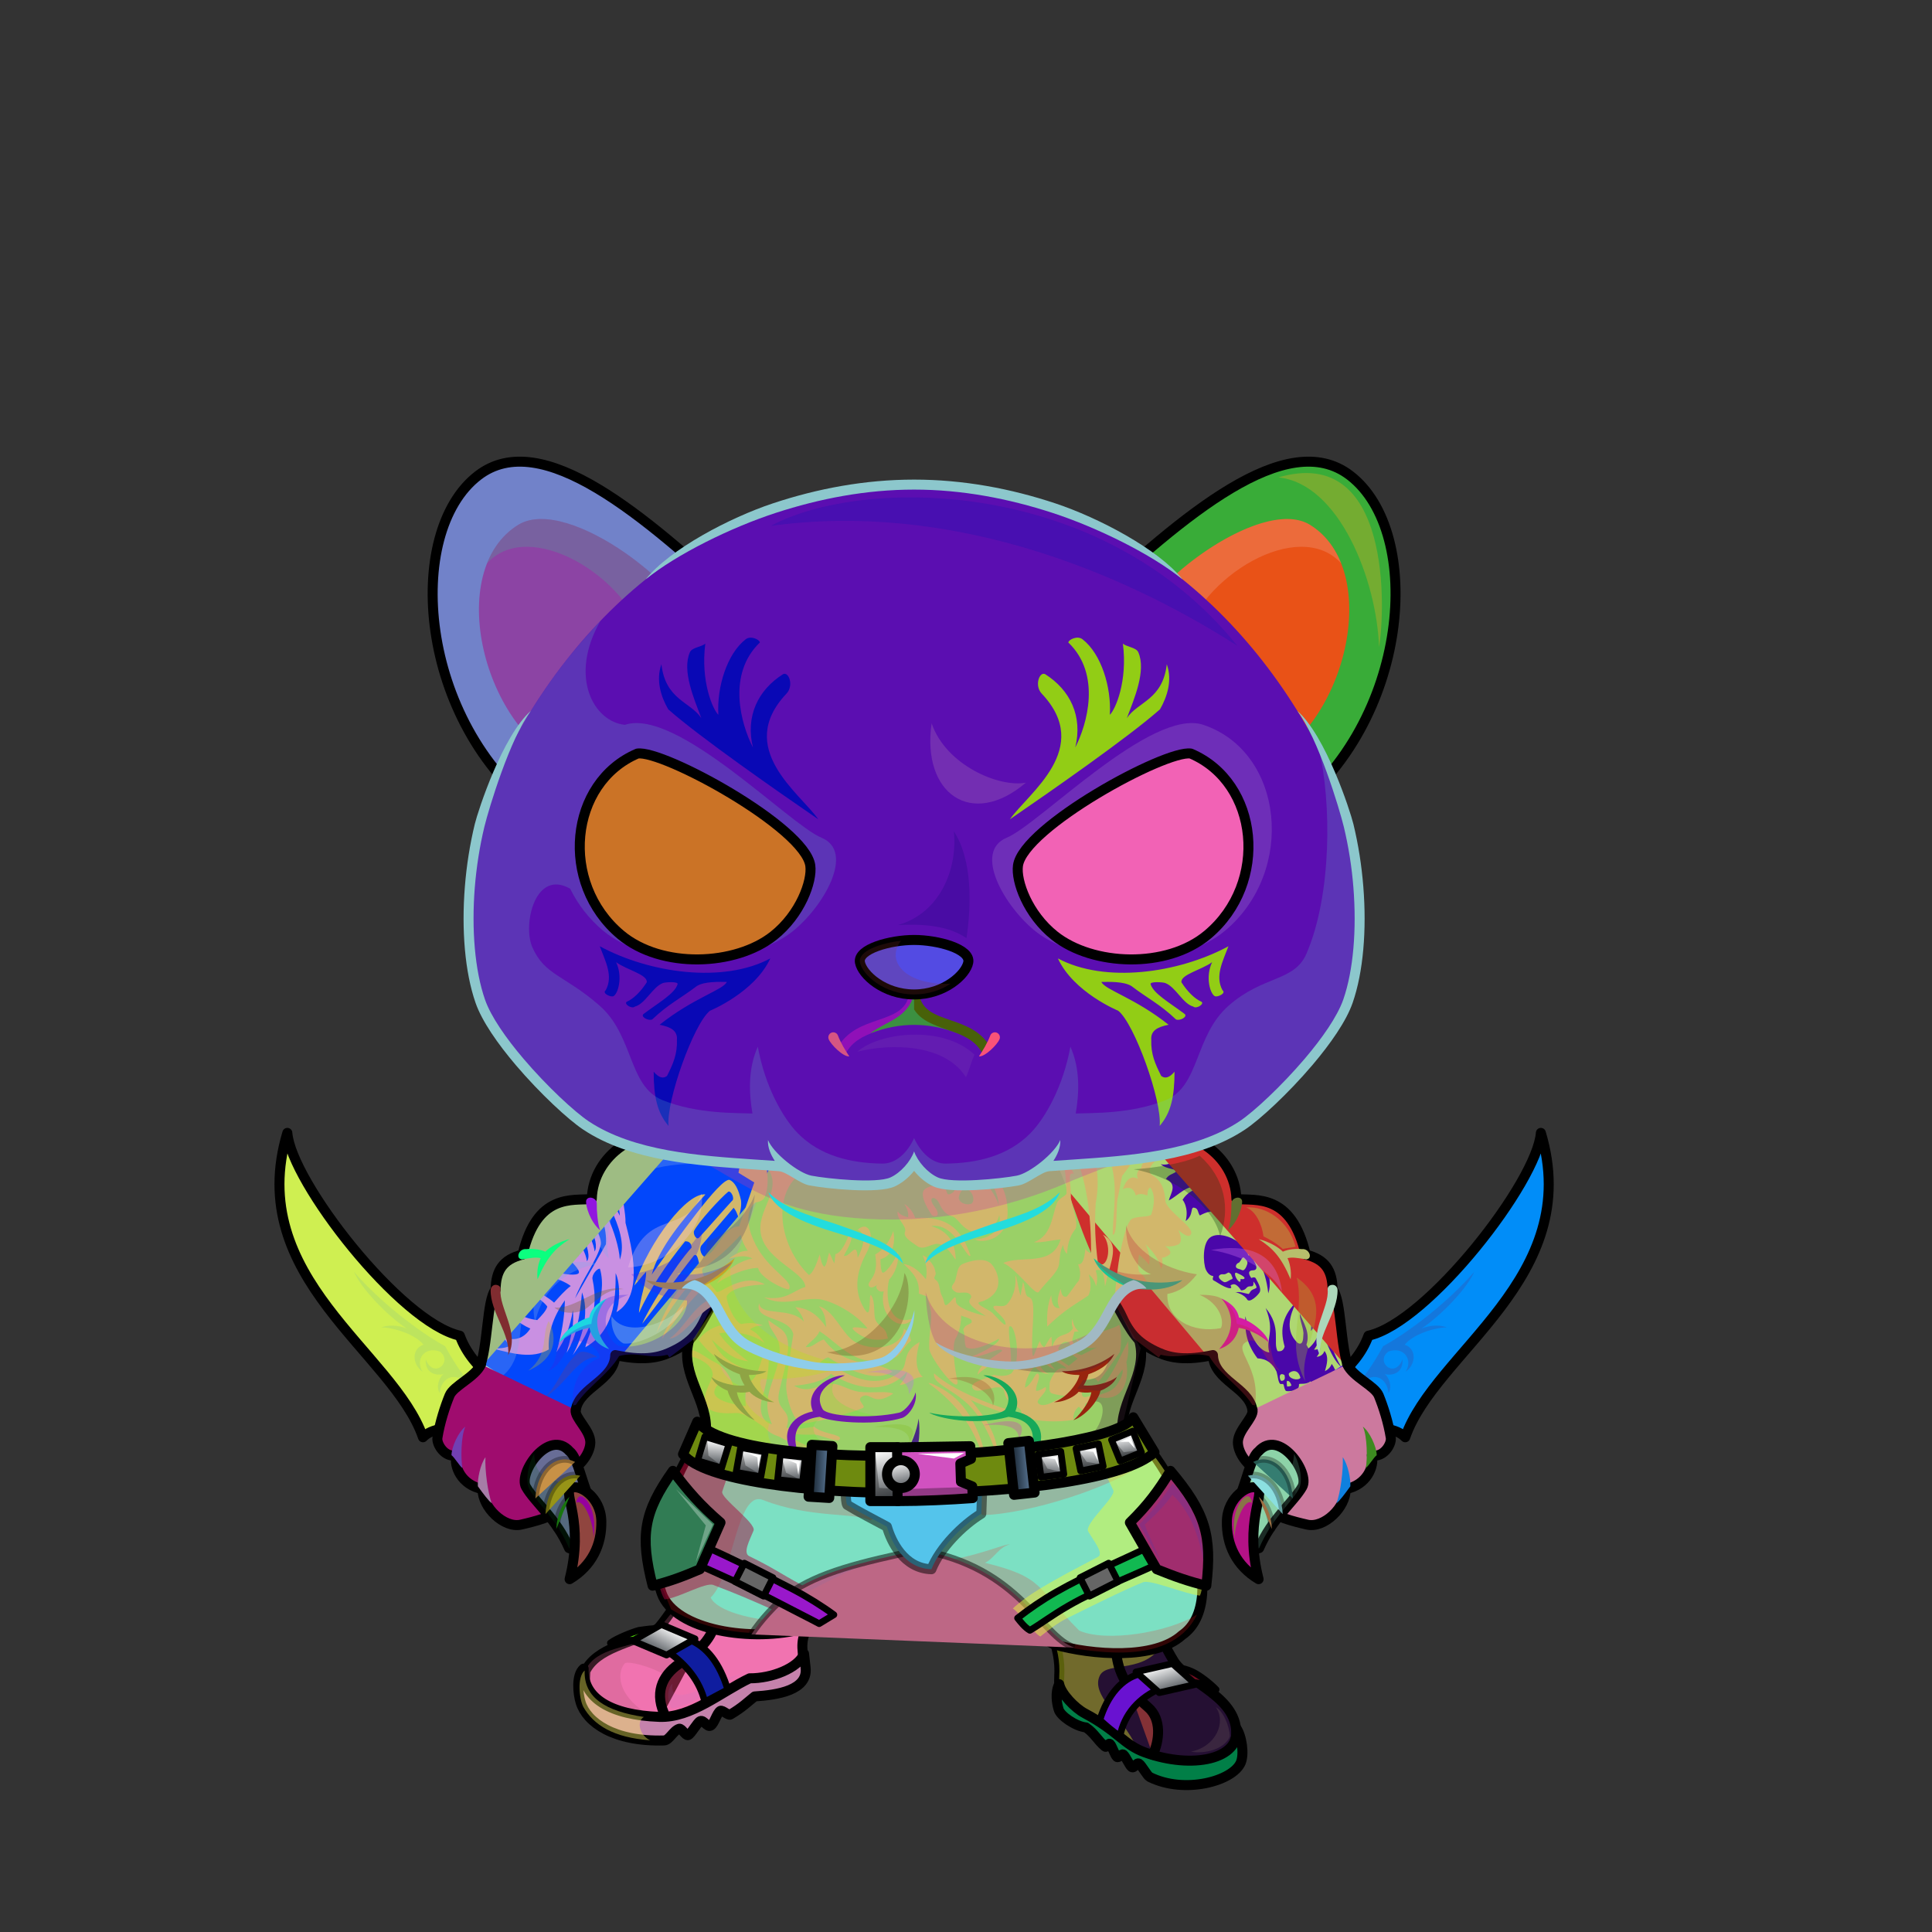 <?xml version="1.0" encoding="UTF-8"?><!DOCTYPE svg PUBLIC "-//W3C//DTD SVG 1.1//EN" "http://www.w3.org/Graphics/SVG/1.1/DTD/svg11.dtd"><!-- Creator: CorelDRAW X7 --><svg xmlns="http://www.w3.org/2000/svg" xmlns:xlink="http://www.w3.org/1999/xlink" xml:space="preserve" width="290mm" height="290mm" version="1.1" style="shape-rendering:geometricPrecision; text-rendering:geometricPrecision; image-rendering:optimizeQuality; fill-rule:evenodd; clip-rule:evenodd" viewBox="0 0 29000 29000">
 <rect x="0" y="0" width="29000" height="29000" fill="#333333" stroke="none"/>
 <defs>
  <style type="text/css">
   <![CDATA[
    .str6 {stroke:black;stroke-width:100;stroke-linecap:round;stroke-linejoin:round;stroke-opacity:0.302}
    .str4 {stroke:black;stroke-width:100;stroke-opacity:0.502}
    .str5 {stroke:black;stroke-width:150;stroke-linecap:round;stroke-linejoin:round;stroke-opacity:0.502}
    .str7 {stroke:black;stroke-width:150}
    .str1 {stroke:black;stroke-width:100;stroke-linecap:round;stroke-linejoin:round}
    .str2 {stroke:black;stroke-width:100;stroke-linecap:round;stroke-linejoin:round}
    .str0 {stroke:black;stroke-width:150;stroke-linecap:round;stroke-linejoin:round}
    .str3 {stroke:black;stroke-width:150;stroke-linecap:round;stroke-linejoin:round}
    .fil4 {fill:none}
    .fil55 {fill:none}
    .fil33 {fill:none}
    .fil27 {fill:black}
    .fil10 {fill:#1A1A1A}
    .fil36 {fill:#666666}
    .fil52 {fill:#B3836A}
    .fil51 {fill:#B5AD9A}
    .fil22 {fill:white}
    .fil28 {fill:black;fill-rule:nonzero}
    .fil16 {fill:black;fill-rule:nonzero}
    .fil8 {fill:white;fill-opacity:0.102}
    .fil9 {fill:white;fill-opacity:0.102}
    .fil31 {fill:black;fill-opacity:0.2}
    .fil65 {fill:white;fill-opacity:0.2}
    .fil15 {fill:black;fill-opacity:0.302}
    .fil29 {fill:white;fill-opacity:0.302}
    .fil1 {fill:black;fill-opacity:0.302}
    .fil3 {fill:black;fill-opacity:0.4}
    .fil6 {fill:black;fill-opacity:0.4}
    .fil32 {fill:black;fill-opacity:0.502}
    .fil20 {fill:white;fill-opacity:0.502}
    .fil69 {fill:url(#id0)}
    .fil68 {fill:url(#id1)}
    .fil66 {fill:url(#id2)}
    .fil71 {fill:url(#id3)}
    .fil34 {fill:url(#id4)}
    .fil39 {fill:url(#id5)}
    .fil67 {fill:url(#id6)}
    .fil70 {fill:url(#id7)}
    .fil24 {fill:url(#id8)}
    .fil60 {fill:url(#id9)}
    .fil53 {fill:url(#id10)}
    .fil42 {fill:url(#id11)}
    .fil37 {fill:url(#id12)}
    .fil61 {fill:url(#id13)}
    .fil59 {fill:url(#id14)}
    .fil72 {fill:url(#id15)}
    .fil23 {fill:url(#id16)}
    .fil58 {fill:url(#id17)}
    .fil40 {fill:url(#id18)}
    .fil35 {fill:url(#id19)}
    .fil19 {fill:url(#id20)}
    .fil21 {fill:url(#id21)}
    .fil56 {fill:url(#id22)}
    .fil25 {fill:url(#id23)}
    .fil62 {fill:url(#id24)}
    .fil49 {fill:url(#id25)}
    .fil41 {fill:url(#id26)}
    .fil43 {fill:url(#id27)}
    .fil11 {fill:url(#id28)}
    .fil18 {fill:url(#id29)}
    .fil64 {fill:url(#id30)}
    .fil63 {fill:url(#id31)}
    .fil47 {fill:url(#id32)}
    .fil26 {fill:url(#id33)}
    .fil45 {fill:url(#id34)}
    .fil50 {fill:url(#id35)}
    .fil12 {fill:url(#id36)}
    .fil48 {fill:url(#id37)}
    .fil46 {fill:url(#id38)}
    .fil13 {fill:url(#id39)}
    .fil17 {fill:url(#id40)}
    .fil44 {fill:url(#id41)}
    .fil38 {fill:url(#id42)}
    .fil54 {fill:url(#id43)}
    .fil30 {fill:url(#id44)}
    .fil57 {fill:url(#id45)}
    .fil14 {fill:url(#id46)}
    .fil0 {fill:url(#id47)}
    .fil5 {fill:url(#id48)}
    .fil2 {fill:url(#id49)}
    .fil7 {fill:url(#id50)}
   ]]>
  </style>
  <linearGradient id="id0" gradientUnits="userSpaceOnUse" x1="16997" y1="14403.6" x2="16997" y2="11311">
   <stop offset="0" style="stop-opacity:1; stop-color:#EB8D00"/>
   <stop offset="1" style="stop-opacity:1; stop-color:black"/>
  </linearGradient>
  <linearGradient id="id1" gradientUnits="userSpaceOnUse" x1="10731.3" y1="11787.1" x2="10731.3" y2="13879.6">
   <stop offset="0" style="stop-opacity:1; stop-color:black"/>
   <stop offset="1" style="stop-opacity:1; stop-color:#804000"/>
  </linearGradient>
  <linearGradient id="id2" gradientUnits="userSpaceOnUse" xlink:href="#id0" x1="10445.2" y1="14403.6" x2="10445.2" y2="11311">
  </linearGradient>
  <linearGradient id="id3" gradientUnits="userSpaceOnUse" xlink:href="#id1" x1="16710.8" y1="11787.1" x2="16710.8" y2="13879.6">
  </linearGradient>
  <linearGradient id="id4" gradientUnits="userSpaceOnUse" x1="10318.8" y1="23782.9" x2="12516.8" y2="23782.9">
   <stop offset="0" style="stop-opacity:1; stop-color:#4D4D4D"/>
   <stop offset="1" style="stop-opacity:1; stop-color:#141414"/>
  </linearGradient>
  <linearGradient id="id5" gradientUnits="userSpaceOnUse" x1="10251.8" y1="21843.1" x2="17329.4" y2="21843.1">
   <stop offset="0" style="stop-opacity:1; stop-color:black"/>
   <stop offset="0.588" style="stop-opacity:1; stop-color:#6E6E6E"/>
   <stop offset="1" style="stop-opacity:1; stop-color:#1A1A1A"/>
  </linearGradient>
  <linearGradient id="id6" gradientUnits="userSpaceOnUse" x1="9144.72" y1="12890.9" x2="11996" y2="12890.9">
   <stop offset="0" style="stop-opacity:1; stop-color:#EB8D00"/>
   <stop offset="0.502" style="stop-opacity:1; stop-color:#FFDF99"/>
   <stop offset="1" style="stop-opacity:1; stop-color:#EB8D00"/>
  </linearGradient>
  <linearGradient id="id7" gradientUnits="userSpaceOnUse" xlink:href="#id6" x1="15446.1" y1="12890.9" x2="18297.4" y2="12890.9">
  </linearGradient>
  <linearGradient id="id8" gradientUnits="userSpaceOnUse" x1="20530" y1="18588.9" x2="23174" y2="18588.9">
   <stop offset="0" style="stop-opacity:1; stop-color:white"/>
   <stop offset="0.702" style="stop-opacity:1; stop-color:white"/>
   <stop offset="1" style="stop-opacity:1; stop-color:#D8DCDF"/>
  </linearGradient>
  <linearGradient id="id9" gradientUnits="userSpaceOnUse" x1="17047.8" y1="7684.05" x2="20208.1" y2="11450.4">
   <stop offset="0" style="stop-opacity:1; stop-color:#E0DDD3"/>
   <stop offset="1" style="stop-opacity:1; stop-color:#B5AD9A"/>
  </linearGradient>
  <linearGradient id="id10" gradientUnits="userSpaceOnUse" x1="7993.46" y1="23029.8" x2="8715.9" y2="21917.4">
   <stop offset="0" style="stop-opacity:1; stop-color:#B9C1C9"/>
   <stop offset="0.439" style="stop-opacity:1; stop-color:#828B95"/>
   <stop offset="0.761" style="stop-opacity:1; stop-color:white"/>
   <stop offset="1" style="stop-opacity:1; stop-color:#828B95"/>
  </linearGradient>
  <linearGradient id="id11" gradientUnits="userSpaceOnUse" x1="13568.4" y1="22331.5" x2="13477.7" y2="21923">
   <stop offset="0" style="stop-opacity:1; stop-color:#54595E"/>
   <stop offset="1" style="stop-opacity:1; stop-color:white"/>
  </linearGradient>
  <linearGradient id="id12" gradientUnits="userSpaceOnUse" xlink:href="#id4" x1="17450.4" y1="23744" x2="15319.3" y2="23932.6">
  </linearGradient>
  <linearGradient id="id13" gradientUnits="userSpaceOnUse" x1="17507.7" y1="8260.07" x2="19727.7" y2="11055.6">
   <stop offset="0" style="stop-opacity:1; stop-color:#F2E6E6"/>
   <stop offset="1" style="stop-opacity:1; stop-color:#B58383"/>
  </linearGradient>
  <linearGradient id="id14" gradientUnits="userSpaceOnUse" xlink:href="#id13" x1="7714.43" y1="8260.07" x2="9934.41" y2="11055.6">
  </linearGradient>
  <linearGradient id="id15" gradientUnits="userSpaceOnUse" x1="13721" y1="14108.6" x2="13721" y2="14926.9">
   <stop offset="0" style="stop-opacity:1; stop-color:#FFCCCC"/>
   <stop offset="1" style="stop-opacity:1; stop-color:#453F2C"/>
  </linearGradient>
  <linearGradient id="id16" gradientUnits="userSpaceOnUse" x1="23341.5" y1="19976.5" x2="19962.2" y2="18603.1">
   <stop offset="0" style="stop-opacity:1; stop-color:#D4DCE0"/>
   <stop offset="0.369" style="stop-opacity:1; stop-color:white"/>
   <stop offset="1" style="stop-opacity:1; stop-color:#557287"/>
  </linearGradient>
  <linearGradient id="id17" gradientUnits="userSpaceOnUse" xlink:href="#id9" x1="7233.99" y1="7684.05" x2="10394.3" y2="11450.4">
  </linearGradient>
  <linearGradient id="id18" gradientUnits="userSpaceOnUse" xlink:href="#id11" x1="13349.7" y1="22488.2" x2="13189.3" y2="21766.3">
  </linearGradient>
  <linearGradient id="id19" gradientUnits="userSpaceOnUse" x1="9691.97" y1="22939.7" x2="10814.6" y2="22939.7">
   <stop offset="0" style="stop-opacity:1; stop-color:black"/>
   <stop offset="1" style="stop-opacity:1; stop-color:#2E2E2E"/>
  </linearGradient>
  <linearGradient id="id20" gradientUnits="userSpaceOnUse" xlink:href="#id16" x1="4100.61" y1="19976.5" x2="7479.91" y2="18603.1">
  </linearGradient>
  <linearGradient id="id21" gradientUnits="userSpaceOnUse" xlink:href="#id8" x1="4268.06" y1="18588.9" x2="6912.07" y2="18588.9">
  </linearGradient>
  <linearGradient id="id22" gradientUnits="userSpaceOnUse" xlink:href="#id10" x1="18726.2" y1="23029.8" x2="19448.6" y2="21917.4">
  </linearGradient>
  <linearGradient id="id23" gradientUnits="userSpaceOnUse" x1="13721" y1="17441.5" x2="13721" y2="22482.8">
   <stop offset="0" style="stop-opacity:1; stop-color:#857C6A"/>
   <stop offset="0.69" style="stop-opacity:1; stop-color:#B5AD9A"/>
   <stop offset="1" style="stop-opacity:1; stop-color:#E0DDD3"/>
  </linearGradient>
  <linearGradient id="id24" gradientUnits="userSpaceOnUse" x1="13721" y1="7273.2" x2="13721" y2="17791.6">
   <stop offset="0" style="stop-opacity:1; stop-color:#EDEBE4"/>
   <stop offset="0.741" style="stop-opacity:1; stop-color:#B5AD9A"/>
   <stop offset="1" style="stop-opacity:1; stop-color:#968D7A"/>
  </linearGradient>
  <linearGradient id="id25" gradientUnits="userSpaceOnUse" xlink:href="#id11" x1="16352.9" y1="22049.8" x2="16357.7" y2="21702">
  </linearGradient>
  <linearGradient id="id26" gradientUnits="userSpaceOnUse" xlink:href="#id11" x1="14120.5" y1="22563.5" x2="13944.9" y2="21677.1">
  </linearGradient>
  <linearGradient id="id27" gradientUnits="userSpaceOnUse" x1="12156.4" y1="22081.4" x2="12475.7" y2="22090.3">
   <stop offset="0" style="stop-opacity:1; stop-color:#111C26"/>
   <stop offset="1" style="stop-opacity:1; stop-color:#6280A1"/>
  </linearGradient>
  <linearGradient id="id28" gradientUnits="userSpaceOnUse" xlink:href="#id11" x1="9862.81" y1="24807.8" x2="10068.3" y2="24420.7">
  </linearGradient>
  <linearGradient id="id29" gradientUnits="userSpaceOnUse" x1="18855.8" y1="17153.2" x2="18855.8" y2="22003">
   <stop offset="0" style="stop-opacity:1; stop-color:#A4735B"/>
   <stop offset="0.471" style="stop-opacity:1; stop-color:#996851"/>
   <stop offset="1" style="stop-opacity:1; stop-color:#C99B80"/>
  </linearGradient>
  <linearGradient id="id30" gradientUnits="userSpaceOnUse" x1="15957.7" y1="16375.6" x2="17640.3" y2="10096.3">
   <stop offset="0" style="stop-opacity:1; stop-color:#825C4A"/>
   <stop offset="1" style="stop-opacity:1; stop-color:#E0BFAC"/>
  </linearGradient>
  <linearGradient id="id31" gradientUnits="userSpaceOnUse" xlink:href="#id30" x1="9801.84" y1="16375.6" x2="11484.4" y2="10096.3">
  </linearGradient>
  <linearGradient id="id32" gradientUnits="userSpaceOnUse" xlink:href="#id11" x1="10692" y1="21986.2" x2="10720.2" y2="21613.4">
  </linearGradient>
  <linearGradient id="id33" gradientUnits="userSpaceOnUse" x1="13700.9" y1="14866" x2="13700.9" y2="21965.8">
   <stop offset="0" style="stop-opacity:1; stop-color:#C80000"/>
   <stop offset="0.471" style="stop-opacity:1; stop-color:#996851"/>
   <stop offset="1" style="stop-opacity:1; stop-color:#C99B80"/>
  </linearGradient>
  <linearGradient id="id34" gradientUnits="userSpaceOnUse" xlink:href="#id11" x1="11900.6" y1="22230.2" x2="11858.3" y2="21855.6">
  </linearGradient>
  <linearGradient id="id35" gradientUnits="userSpaceOnUse" xlink:href="#id11" x1="16937.7" y1="21875.3" x2="16880.4" y2="21537.4">
  </linearGradient>
  <linearGradient id="id36" gradientUnits="userSpaceOnUse" xlink:href="#id11" x1="17566.9" y1="25394.4" x2="17433" y2="24984.8">
  </linearGradient>
  <linearGradient id="id37" gradientUnits="userSpaceOnUse" xlink:href="#id11" x1="15760" y1="22151.9" x2="15789.8" y2="21808.8">
  </linearGradient>
  <linearGradient id="id38" gradientUnits="userSpaceOnUse" xlink:href="#id11" x1="11276" y1="22134.5" x2="11261.2" y2="21760.8">
  </linearGradient>
  <linearGradient id="id39" gradientUnits="userSpaceOnUse" x1="9625.59" y1="17064.9" x2="9490.05" y2="21241.3">
   <stop offset="0" style="stop-opacity:1; stop-color:#857C6A"/>
   <stop offset="0.078" style="stop-opacity:1; stop-color:#857C6A"/>
   <stop offset="0.8" style="stop-opacity:1; stop-color:#B5AD9A"/>
   <stop offset="1" style="stop-opacity:1; stop-color:#B5AD9A"/>
  </linearGradient>
  <linearGradient id="id40" gradientUnits="userSpaceOnUse" xlink:href="#id39" x1="17952" y1="17064.9" x2="17816.5" y2="21241.3">
  </linearGradient>
  <linearGradient id="id41" gradientUnits="userSpaceOnUse" xlink:href="#id27" x1="15170.2" y1="22041.7" x2="15494.4" y2="22024.1">
  </linearGradient>
  <linearGradient id="id42" gradientUnits="userSpaceOnUse" xlink:href="#id19" x1="18088.4" y1="22939.7" x2="17006.9" y2="22939.7">
  </linearGradient>
  <linearGradient id="id43" gradientUnits="userSpaceOnUse" xlink:href="#id11" x1="8783.21" y1="23676" x2="8783.21" y2="22351.4">
  </linearGradient>
  <linearGradient id="id44" gradientUnits="userSpaceOnUse" x1="9934.49" y1="23101.6" x2="17967.4" y2="23101.6">
   <stop offset="0" style="stop-opacity:1; stop-color:#111C26"/>
   <stop offset="0.4" style="stop-opacity:1; stop-color:#455E7A"/>
   <stop offset="0.529" style="stop-opacity:1; stop-color:#334B61"/>
   <stop offset="1" style="stop-opacity:1; stop-color:#6280A1"/>
  </linearGradient>
  <linearGradient id="id45" gradientUnits="userSpaceOnUse" xlink:href="#id11" x1="18658.9" y1="23676" x2="18658.9" y2="22351.4">
  </linearGradient>
  <linearGradient id="id46" gradientUnits="userSpaceOnUse" x1="9665.83" y1="18000.5" x2="7289.33" y2="19704.7">
   <stop offset="0" style="stop-opacity:1; stop-color:#825C4A"/>
   <stop offset="1" style="stop-opacity:1; stop-color:#C99B80"/>
  </linearGradient>
  <linearGradient id="id47" gradientUnits="userSpaceOnUse" x1="10639.5" y1="26028.7" x2="10299.4" y2="23726.7">
   <stop offset="0" style="stop-opacity:1; stop-color:#4A4A4A"/>
   <stop offset="1" style="stop-opacity:1; stop-color:#141414"/>
  </linearGradient>
  <linearGradient id="id48" gradientUnits="userSpaceOnUse" xlink:href="#id47" x1="18393.2" y1="25579.8" x2="15938.8" y2="25286.7">
  </linearGradient>
  <linearGradient id="id49" gradientUnits="userSpaceOnUse" x1="9039.48" y1="24909" x2="11734.6" y2="26039.6">
   <stop offset="0" style="stop-opacity:1; stop-color:black"/>
   <stop offset="0.49" style="stop-opacity:1; stop-color:black"/>
   <stop offset="0.439" style="stop-opacity:1; stop-color:#3B3B3B"/>
   <stop offset="1" style="stop-opacity:1; stop-color:black"/>
  </linearGradient>
  <linearGradient id="id50" gradientUnits="userSpaceOnUse" x1="15943.7" y1="26037.3" x2="18565.7" y2="26037.3">
   <stop offset="0" style="stop-opacity:1; stop-color:black"/>
   <stop offset="0.631" style="stop-opacity:1; stop-color:#212121"/>
   <stop offset="1" style="stop-opacity:1; stop-color:#3D3D3D"/>
  </linearGradient>
 </defs>
 <g id="Boots">
  <path class="fil0 str0" d="M10242 23822c-23,212 -328,582 -382,644 -383,198 -905,268 -1074,619l-15 330c181,233 588,462 1160,517 303,29 866,-476 1332,-579 384,-84 699,-302 799,-450 -42,-267 -13,-340 106,-610 -664,182 -1504,-212 -1926,-471z" style="fill:#f173b0"/>
  <path class="fil1" d="M9821 24566c-376,169 -866,161 -1027,495l43 357c165,214 460,432 949,509 16,-10 10,-160 10,-160 -499,-260 -560,-631 -419,-798 35,-42 387,37 609,178 80,50 154,-173 413,-278 13,-13 368,-341 345,-491 -29,-185 -447,-202 -545,-246 -75,-34 -386,439 -378,434z" style="fill:#bb5c7c"/>
  <path class="fil2 str0" d="M8761 25047c-115,97 -87,376 -45,509 92,297 495,590 1252,569 78,-2 139,-150 228,-176 36,-10 96,109 133,96 45,-17 137,-191 183,-211 50,-22 103,95 153,70 57,-29 94,-192 149,-224 28,-16 121,74 148,57 186,-111 258,-187 366,-273 341,-22 806,-92 764,-435 -4,-39 -18,-167 -23,-206 -87,218 -488,372 -816,369 -426,201 -874,598 -1358,579 -724,-27 -1151,-278 -1134,-724z" style="fill:#c582ac"/>
  <path class="fil3" d="M8776 25075c-115,97 -83,419 -21,545 156,275 454,462 1006,503 -130,-53 -228,-263 -97,-351 -568,-85 -904,-287 -888,-697z" style="fill:#fff961"/>
  <path class="fil4 str0" d="M9963 25707c-142,-335 1,-596 279,-763 270,-163 511,-424 498,-692" style="fill:#6c1b33"/>
  <path class="fil5 str0" d="M17359 24359c60,211 147,389 259,573 203,334 992,545 935,1134 -83,536 -1167,527 -1640,276 -385,-204 -438,-512 -698,-631 -373,-169 -314,-467 -313,-626 2,-247 -65,-408 -126,-664 769,282 1156,126 1583,-62z" style="fill:#251033"/>
  <path class="fil6" d="M16913 26342c-385,-204 -438,-512 -698,-631 -373,-169 -314,-467 -313,-626 2,-247 -65,-408 -126,-664 228,83 1541,167 1712,184 -252,552 -865,314 -979,546 -144,292 340,616 546,1067 78,101 -71,161 -142,124z" style="fill:#e3f121"/>
  <path class="fil7 str0" d="M18558 25941c82,117 121,390 66,517 -119,277 -843,476 -1367,215 -37,-19 -124,-179 -161,-201 -37,-22 -72,78 -108,53 -33,-23 -93,-162 -126,-188 -28,-21 -69,58 -97,35 -28,-22 -76,-171 -104,-194 -28,-22 -45,62 -73,39 -113,-93 -157,-199 -288,-288 -156,-15 -388,-176 -410,-272 -25,-80 -57,-254 9,-377 30,143 231,357 386,439 504,269 583,471 903,586 712,256 1435,103 1370,-364z" style="fill:#017f47"/>
  <path class="fil4 str0" d="M17303 26340c102,-208 134,-536 -67,-710 -341,-294 -450,-542 -480,-814" style="fill:#843136"/>
  <path class="fil8" d="M10095 25272c-85,71 -87,271 -10,372 393,-69 849,-445 1056,-524 -403,97 -1112,569 -1046,152z" style="fill:#9f80db"/>
  <path class="fil9" d="M18249 25625c160,218 9,592 -373,668 201,36 494,-31 581,-219 19,-41 -54,-364 -208,-449z" style="fill:#f8f1ad"/>
  <path class="fil10 str1" d="M10005 24779c304,206 500,459 574,767 115,-61 230,-123 345,-184 -116,-388 -316,-653 -586,-752 -128,44 -205,125 -333,169z" style="fill:#0f1d9f"/>
  <path class="fil10 str1" d="M9162 24662c133,-36 348,-56 511,-31 104,-52 201,-110 305,-162 -123,-41 -239,-17 -389,3 -101,27 -340,122 -427,190z" style="fill:#4ed507"/>
  <polygon class="fil11 str2" points="9927,24385 10433,24599 10005,24843 9498,24629 "/>
  <path class="fil10 str1" d="M17444 25331c-356,152 -566,400 -633,730 -115,-74 -207,-158 -302,-243 115,-375 332,-624 602,-693 128,59 205,147 333,206z" style="fill:#6912d1"/>
  <path class="fil10 str1" d="M18254 25360c-156,-67 -295,-120 -458,-114 -104,-63 -139,-149 -242,-213 129,-17 264,20 363,70 96,49 244,160 337,257z" style="fill:#730c1f"/>
  <polygon class="fil12 str2" points="17599,24971 17051,25096 17401,25408 17949,25283 "/>
 </g>
 <g id="Hands">
 <animateTransform type="translate" values="0;0 200;0;0 200;0;0 200;0;0 200;0" dur="10" repeatCount="indefinite" additive="sum" attributeName="transform"/>
  <path class="fil13" d="M10225 17235c-631,-429 -1317,117 -1335,777 -291,27 -866,-40 -1024,791 -298,73 -449,384 -454,671 -135,147 -130,795 -181,1042 44,727 1096,786 1432,649 52,-297 687,-548 609,-835 329,114 589,59 778,-26 294,-131 431,-275 545,-529 321,-718 1667,-1707 1187,-2351 -479,-22 -1170,-136 -1557,-189z" style="fill:#0247fb"/>
  <path class="fil14" d="M9552 17363c-386,149 -154,701 -163,992 93,359 282,1089 -136,1341 47,-129 64,-422 -12,-586 2,418 -27,867 -455,1113 34,-182 348,-748 219,-1179 -38,-8 -126,88 -111,158 109,512 -80,843 -298,1140 178,-334 241,-677 140,-943 -32,350 -76,657 -231,907 62,-213 118,-426 93,-640 -36,249 -122,455 -244,629 77,-271 121,-531 125,-777 -191,269 -255,512 -241,738 -249,145 -543,63 -835,-13 86,-5 181,-2 254,-44 -45,-48 -88,-99 -106,-142 151,87 313,39 409,-115 -182,-80 -319,-207 -421,-367 139,105 317,216 525,240 59,-60 136,-140 151,-203 -88,-130 -531,-387 -695,-482 -23,-13 -4,-104 52,-84 90,122 592,368 745,507 72,-81 160,-183 250,-250 -160,-130 -617,-206 -762,-432 23,-51 97,-139 98,-98 5,270 739,424 785,334 42,-76 -443,-502 -757,-565 -33,-4 42,-90 86,-76 106,33 563,340 670,388 -3,-130 -366,-507 -559,-587 -8,-28 86,-130 99,-119 197,166 564,538 581,783 112,-101 -173,-692 -376,-836 -8,-24 8,-70 31,-70 169,148 436,527 463,761 89,-147 -158,-562 -274,-734 0,-44 91,-92 94,-54 13,147 303,541 272,685 -50,228 -287,528 -385,805 108,-193 355,-618 462,-811 19,-229 -82,-530 -235,-754 131,-5 422,612 444,985 170,-471 -419,-1105 -323,-1339 34,103 203,460 323,679 -1,-185 -283,-846 248,-885z" style="fill:#c990e2"/>
  <path class="fil15" d="M10604 17470c-807,-26 -1209,175 -1446,524 117,-77 227,-94 340,-88 -321,111 -436,673 -359,987 -88,-98 -132,-168 -170,-301 -254,25 -441,153 -475,375 138,-46 358,-27 484,6 -412,53 -853,364 -946,891 -22,-125 -28,-212 -18,-293 -343,91 -49,775 -493,1099 -98,353 -338,224 -325,-123 60,-175 159,-918 219,-1094 -21,-279 140,-553 433,-630 133,-635 439,-776 1022,-819 127,-424 271,-952 965,-976 228,-8 381,65 491,154 138,112 210,250 278,288z" style="fill:#87aae7"/>
  <path class="fil4 str3" d="M10253 17063c-652,-209 -1352,275 -1370,935 -290,27 -823,-92 -1039,833 -298,74 -400,241 -405,528 -134,147 -110,859 -248,1196m1453 604c54,-333 581,-439 591,-819 394,84 626,49 815,-36 294,-131 431,-275 545,-529 321,-718 1667,-1707 1187,-2351" style="fill:#9ebc83"/>
  <path class="fil16" d="M8797 18035c1,-41 39,-66 84,-56 46,10 79,46 77,88 -3,106 13,298 49,400 -158,-143 -212,-361 -210,-432z" style="fill:#9116df"/>
  <path class="fil16" d="M9144 20251c-203,-66 -273,-215 -296,-320 -132,20 -307,92 -450,219 18,-124 258,-328 447,-374 15,-82 68,-195 266,-286 -128,137 -149,294 -147,358 4,146 60,271 180,403z" style="fill:#1cd7e1"/>
  <path class="fil16" d="M7835 18904c-106,-13 -42,-167 63,-154 87,-9 201,-1 288,38 66,-68 210,-152 363,-188 -211,135 -338,268 -480,603 -15,-127 13,-245 47,-318 -76,-16 -145,-4 -281,19z" style="fill:#0bff7f"/>
  <path class="fil16" d="M7365 19361c4,-42 35,-78 79,-75 44,3 74,29 70,71 -29,273 295,654 113,987 40,-314 -270,-649 -262,-983z" style="fill:#802c30"/>
  <path class="fil17" d="M17217 17235c631,-429 1318,117 1335,777 291,27 867,-40 1025,791 297,73 448,384 453,671 135,147 131,795 181,1042 -44,727 -1096,786 -1432,649 -52,-297 -687,-548 -609,-835 -329,114 -588,59 -778,-26 -293,-131 -431,-275 -545,-529 -320,-718 -1667,-1707 -1187,-2351 480,-22 1170,-136 1557,-189z" style="fill:#aed772"/>
  <path class="fil18" d="M18447 18306c-74,-175 -197,-304 -438,-315 -61,-63 21,-81 152,-34 -184,-146 -171,-267 -40,-357 35,129 88,207 160,227 -26,-83 -30,-188 64,-231 84,12 120,54 182,117 -17,-131 -188,-365 -245,-375 -68,-12 -139,-21 -195,-68 -81,-145 -310,-172 -403,18 73,-15 129,-25 156,21 -179,13 -221,206 -416,167 90,84 256,61 221,119 -52,32 -103,37 -144,102 176,83 74,208 43,322 137,-67 297,-267 442,-181 -76,21 -169,66 -235,171 0,0 97,111 47,319 125,-93 63,-214 128,-200 64,10 51,77 85,117 195,-109 332,-67 436,61zm211 -303c70,194 72,348 -118,556 122,45 214,134 297,236 70,-54 124,-144 144,-304 -68,24 -119,-2 -156,-67 114,60 127,-19 121,-125 29,3 54,12 73,29 30,151 17,305 -29,463 -20,31 -58,50 -132,49 108,198 159,388 179,574 45,-126 28,-293 -78,-530 12,-2 38,3 51,1 79,113 164,224 153,369 393,106 545,466 514,724 144,-144 24,-501 -304,-769 -40,-87 -29,-161 10,-203 318,40 409,1210 748,1513 -253,-447 -141,-571 -293,-972 -77,-203 -161,-386 -268,-553 -64,-115 -324,-35 -328,-231 -1,-124 -25,-248 -71,-374 342,210 501,550 656,892 -116,-449 -341,-834 -759,-1106 10,-57 8,-74 19,-131 -138,-9 -350,-30 -429,-41zm840 2779c0,0 9,65 -54,84 -62,18 -138,23 -147,7 -14,-22 -21,-46 -29,-87 -12,-24 -39,-4 -51,-13 -32,-25 -35,-116 -55,-183 -54,-120 -144,-194 -287,-201 -182,-242 -188,-439 -182,-633 77,332 220,532 360,545 -60,-208 92,-307 -55,-667 243,290 105,517 179,647 48,7 89,-4 106,-69 -81,-280 -18,-473 183,-680 -166,313 -124,495 12,625 75,44 84,-45 86,-121 12,-84 -64,-232 -51,-316 57,148 157,287 97,465 10,19 21,37 31,56 91,-78 147,-178 171,-298 4,126 -24,233 -88,316 39,2 73,-5 85,-51 17,69 -12,115 -45,159 52,-6 95,-29 117,-89 68,89 37,196 7,304 42,-22 79,-53 102,-109 77,106 85,209 88,311 53,-120 114,-222 209,-251 -95,136 -151,239 -163,408 -90,205 -169,415 13,796 -78,-34 -174,-148 -217,-263 -86,210 33,364 166,515 -117,39 -213,-5 -285,-125 -84,-16 -153,-76 -188,-227 -56,-158 -205,-244 -277,-394 -58,-94 -32,-182 21,-267 -20,81 -26,161 30,235 91,-8 173,-153 254,-324 17,180 -126,391 -26,558 0,-285 274,-277 320,-540 -78,101 -135,148 -251,233 -11,-126 121,-278 94,-369 -29,9 -59,17 -88,25 -5,-20 -11,-40 -17,-60 -82,62 -173,21 -175,48zm-179 27c-6,9 75,-2 65,-18 -22,-59 -42,-61 -60,-64 -10,-1 -13,17 -5,82zm-39 -170c15,57 3,86 -47,89 -35,-24 -41,-139 47,-89zm240 43c-34,49 -182,15 -175,-60 -3,-21 135,-108 175,60zm-891 -1313c0,0 -62,-104 -119,-91 -57,13 -34,30 -34,30 19,33 -12,43 -101,2 -64,-29 -126,-77 -162,-92 -28,-29 19,-64 -12,-66 0,0 -60,-4 -101,-95 -40,-91 -60,-416 81,-493 141,-77 366,34 457,120 92,86 97,158 97,158 0,0 98,-3 106,34 8,36 -22,49 -22,49 0,0 95,138 -8,143 -120,1 -28,116 -28,116 0,0 52,-29 69,9 17,38 88,142 56,205 -25,43 -145,162 -186,111 -35,-73 -179,-123 -183,-106 61,-25 137,10 201,20 12,3 21,-34 47,-55 27,-21 71,-25 74,-44 -1,-20 -23,-60 -48,-89 0,0 12,68 -21,72 -33,4 -54,-7 -86,29 -31,37 -77,33 -77,33zm-150 -242c12,43 41,65 6,76 -35,11 -82,58 -118,39 -36,-20 -94,-66 -63,-98 32,-32 58,-5 97,-23 40,-18 36,-36 78,6zm122 -176c35,-42 50,-96 75,-70 24,25 60,51 45,96 -14,46 -44,107 -80,87 -36,-19 -95,-18 -90,-60 6,-42 50,-53 50,-53zm-41 154c0,0 119,49 121,78 1,28 -61,15 -61,15 0,0 10,73 -34,28 -41,-41 -71,-133 -26,-121z" style="fill:#4a07a9"/>
  <path class="fil4 str3" d="M17189 17063c653,-209 1352,275 1370,935 291,27 824,-92 1040,833 297,74 399,241 404,528 135,147 111,859 248,1196m-1453 604c-54,-333 -581,-439 -591,-819 -394,84 -625,49 -815,-36 -293,-131 -431,-275 -545,-529 -320,-718 -1667,-1707 -1187,-2351" style="fill:#ce2f2c"/>
  <path class="fil16" d="M18645 18035c-1,-41 -39,-66 -84,-56 -46,10 -78,46 -77,88 3,106 -13,298 -49,400 158,-143 212,-361 210,-432z" style="fill:#617031"/>
  <path class="fil16" d="M18299 20251c203,-66 273,-215 295,-320 132,20 307,92 450,219 -18,-124 -258,-328 -447,-374 -15,-82 -68,-195 -266,-286 128,137 149,294 147,358 -4,146 -60,271 -179,403z" style="fill:#d51da3"/>
  <path class="fil16" d="M19607 18904c106,-13 42,-167 -63,-154 -87,-9 -201,-1 -288,38 -66,-68 -210,-152 -363,-188 211,135 338,268 480,603 15,-127 -13,-245 -47,-318 76,-16 145,-4 281,19z" style="fill:#b7bf6c"/>
  <path class="fil16" d="M20077 19361c-3,-42 -34,-78 -79,-75 -44,3 -73,29 -70,71 29,273 -294,654 -113,987 -39,-314 270,-649 262,-983z" style="fill:#acd7ba"/>
 </g>
 <g id="Knives">
 <animateTransform type="translate" values="0;0 200;0;0 200;0;0 200;0;0 200;0" dur="10" repeatCount="indefinite" additive="sum" attributeName="transform"/>
  <path class="fil19" d="M7386 20694c-208,-181 -389,-381 -484,-645 -891,-197 -2534,-2314 -2589,-3044 -653,2177 1595,3289 2036,4569 66,-204 409,-192 679,-49 119,-277 238,-554 358,-831z" style="fill:#fdf617"/>
  <path class="fil20" d="M4315 17024c-1,-7 -2,-13 -2,-19 -653,2177 1595,3289 2036,4569 42,-130 197,-172 374,-149 -248,-751 -1235,-1548 -1806,-2299 -548,-722 -644,-1527 -602,-2102z" style="fill:#57236f"/>
  <path class="fil21" d="M6912 20077c-4,-9 -7,-18 -10,-28 -891,-197 -2534,-2314 -2589,-3044 -17,57 -32,113 -45,168 278,1192 1736,2756 2476,3000l168 -96z" style="fill:#f544d5"/>
  <path class="fil22" d="M7345 20658c-183,-165 -342,-348 -433,-581l-168 96c88,219 236,426 398,630l203 -145z" style="fill:#69556d"/>
  <path class="fil4 str3" d="M7386 20694c-208,-181 -389,-381 -484,-645 -891,-197 -2534,-2314 -2589,-3044 -653,2177 1595,3289 2036,4569 118,-125 409,-192 679,-49 119,-277 238,-554 358,-831z" style="fill:#cfef51"/>
  <path class="fil23" d="M20056 20694c208,-181 390,-381 485,-645 890,-197 2533,-2314 2588,-3044 653,2177 -1595,3289 -2036,4569 -65,-204 -409,-192 -679,-49 -119,-277 -238,-554 -358,-831z" style="fill:#dd884a"/>
  <path class="fil20" d="M23127 17024c1,-7 2,-13 2,-19 653,2177 -1595,3289 -2036,4569 -42,-130 -197,-172 -374,-149 248,-751 1236,-1548 1806,-2299 548,-722 645,-1527 602,-2102z" style="fill:#a46ce3"/>
  <path class="fil24" d="M20530 20077c4,-9 7,-18 11,-28 890,-197 2533,-2314 2588,-3044 17,57 32,113 45,168 -278,1192 -1735,2756 -2476,3000l-168 -96z" style="fill:#95a47e"/>
  <path class="fil22" d="M20097 20658c183,-165 342,-348 433,-581l168 96c-88,219 -236,426 -398,630l-203 -145z" style="fill:#72cf66"/>
  <path class="fil4 str3" d="M20056 20694c208,-181 390,-381 485,-645 890,-197 2533,-2314 2588,-3044 653,2177 -1595,3289 -2036,4569 -118,-125 -409,-192 -679,-49 -119,-277 -238,-554 -358,-831z" style="fill:#018df8"/>
  <path class="fil15" d="M7209 20926c-227,-208 -399,-484 -528,-719 -399,-219 -984,-672 -1368,-1116 102,239 481,643 791,851 -133,-54 -274,-58 -381,-17 181,0 508,102 634,260 -177,55 -177,292 -13,405 -115,-172 21,-388 258,-303 204,155 -97,420 -212,116 -16,230 188,249 265,221 -58,49 -118,190 -54,286 33,-371 516,-321 438,202 42,-42 128,-144 170,-186z" style="fill:#95cb7c"/>
  <path class="fil15" d="M20233 20926c227,-208 399,-484 528,-719 400,-219 984,-672 1368,-1116 -102,239 -481,643 -791,851 133,-54 275,-58 381,-17 -181,0 -508,102 -634,260 177,55 177,292 13,405 115,-172 -21,-388 -258,-303 -204,155 97,420 212,116 16,230 -188,249 -265,221 58,49 118,190 54,286 -33,-371 -516,-321 -438,202 -41,-42 -128,-144 -170,-186z" style="fill:#40479d"/>
 </g>
 <g id="Body">
 <animateTransform type="translate" values="0;0 200;0;0 200;0;0 200;0;0 200;0" dur="10" repeatCount="indefinite" additive="sum" attributeName="transform"/>
  <path class="fil25" d="M13721 17442c-145,-2 -291,145 -437,141 -634,-16 -1258,-52 -1688,-141 -174,320 -320,915 -581,1471 -117,248 -714,339 -378,506 65,53 171,127 110,209 -67,91 -236,482 -430,609 -104,529 272,768 266,1233 -8,557 1514,1010 3138,1013 1624,-3 3146,-456 3138,-1013 -6,-465 370,-704 266,-1233 -194,-127 -363,-518 -430,-609 -61,-82 45,-156 110,-209 336,-167 -261,-258 -377,-506 -262,-556 -408,-1151 -582,-1471 -430,89 -1054,125 -1688,141 -146,4 -292,-143 -437,-141z" style="fill:#9ad067"/>
  <path class="fil26" d="M10742 17309c-15,-87 107,-90 58,-372 -49,-282 -297,-312 -297,-312 -143,-31 191,-107 264,-244 74,-137 41,-290 41,-290 65,-66 131,-120 196,-185 95,138 229,215 424,227 -3,37 -5,74 -8,111 229,32 411,-32 530,-222 62,46 99,91 161,137 53,84 -101,392 -160,626 -27,67 406,409 414,685 -829,143 -750,1158 -224,1668 69,-30 123,-190 162,-307 15,33 19,143 69,183 41,-29 51,-145 73,-213 33,51 46,110 79,162 5,-52 11,-87 16,-139 85,-11 191,-217 208,-339 97,69 -32,268 -82,364 93,32 194,-245 208,31 63,-117 159,-359 -1,-420 158,-149 281,73 131,351 -202,375 -153,654 -14,859 97,145 45,-285 87,-225 74,108 21,308 76,390 81,123 135,66 175,257 -216,50 -389,-6 -514,-128 -89,-87 225,-3 205,-28 -202,-253 -572,-423 -734,-436 -266,-22 -530,119 -815,-25 340,51 429,-101 619,-158 -8,-220 -575,-391 -664,-775 -90,-385 361,-684 77,-1033 29,156 33,320 -23,460 -23,55 -83,71 -139,81 0,0 -243,152 4,635 198,389 583,549 497,668 -79,5 -435,-176 -462,-321 -175,-1 -460,116 -616,233 128,-214 355,-342 530,-374 -89,-54 -218,-35 -354,4 95,-73 190,-123 285,-120 -52,-77 -88,-156 -106,-239 -185,202 -375,373 -571,504 -40,90 105,220 212,353 47,29 405,-302 721,-113 -211,11 -500,40 -574,179 2,86 95,361 220,416 109,-24 218,-20 326,20 -75,2 -143,18 -195,60 81,36 154,105 220,205 -175,-140 -470,-189 -683,-145 107,165 270,294 438,419 -179,-28 -266,-61 -547,-324 132,262 286,352 564,469 -308,-47 -547,-189 -763,-468 123,-166 327,-238 456,-234 -60,-100 -117,-209 -177,-308 -291,112 -522,520 -715,523 225,-156 370,-513 636,-599 -46,-48 -93,-97 -139,-145 -218,201 -416,471 -611,752 27,-138 320,-591 554,-872 -22,-11 -43,-23 -65,-34 -247,275 -424,545 -571,812 121,-366 348,-708 644,-1034 -21,-54 -26,-163 -82,-127 -269,340 -507,685 -776,1024 66,-172 488,-864 741,-1142 -2,-75 -51,-98 -98,-94 -287,354 -532,720 -692,1075 15,-234 110,-440 108,-620 -63,66 -117,143 -179,209 232,-684 801,-1403 1069,-1368 -327,357 -697,798 -806,1202 378,-528 1026,-1449 1168,-1421 80,35 134,140 172,308 9,82 -8,177 -38,253 -27,-66 -36,-99 -73,-142 -163,194 -309,359 -472,553 -65,60 2,187 40,179 183,-61 276,-450 514,-453 76,-220 152,-439 228,-659 -79,-48 -158,-97 -237,-145 11,-60 22,-120 33,-180 -65,-42 -108,-38 -173,-81 -19,-48 64,-89 42,-180 -84,51 -229,205 -245,146zm5715 3655c36,-48 172,-37 276,-139 54,-52 140,-212 115,-269 -136,191 -249,298 -304,246 164,-171 279,-469 395,-676 -11,17 16,175 -32,320 39,210 0,632 -450,518zm-864 -1572c-49,69 -324,-340 -533,-434 263,-123 735,64 859,-353 -95,4 -303,55 -399,41 268,-95 270,-399 349,-598 43,-75 120,-86 141,-135 -11,-125 -4,-330 -49,-407 -34,16 -61,39 -86,78 -90,-388 -388,-852 -545,-995 -19,34 -17,85 -58,93 -38,-264 -263,-375 -654,-349 -295,116 -452,346 -494,673 -7,78 -367,117 -496,205 -47,-56 -60,-386 100,-755 67,-153 322,-364 301,-463 427,-382 987,-97 987,-97 39,-157 51,-326 13,-517 -9,-113 -139,-290 -289,-513 398,347 1003,1063 1273,1542 132,236 347,347 468,411 -83,-340 -490,-469 -407,-694 351,298 657,366 652,782 82,155 435,342 329,502 -14,74 -250,-368 -495,-410 113,171 209,451 405,491 -40,54 -81,107 -121,161 -28,119 -44,238 -72,356 -19,175 -2,544 -70,525 7,-562 225,-1220 -599,-1823 316,424 436,881 343,1359 -17,330 -7,562 34,889 134,119 229,-237 75,-425 261,147 126,360 32,777 -13,-147 -26,-285 -141,-239 28,78 30,157 6,235 -18,-71 -51,-131 -109,-175 37,130 35,235 -6,316 -212,144 -350,208 -618,466 -6,-127 -5,-304 60,-472 7,107 24,203 128,194 -54,-83 -24,-185 13,-289 10,64 27,139 95,114 58,-69 123,-172 181,-241 33,-94 12,-169 -13,-242 73,13 95,-99 109,-229 16,30 58,60 86,64 -3,-548 -45,-1096 -335,-1726 74,-37 174,78 202,100 -55,-194 -271,-464 -406,-627 62,13 134,24 184,58 -201,-430 -490,-821 -905,-1157 6,50 8,99 0,148 51,57 110,99 174,135 -60,12 -120,15 -180,-14 -9,52 -22,116 -30,168 228,208 630,271 691,625 -39,-1 -162,-151 -365,-299 -245,-178 -587,-357 -794,-302 -509,-129 -1018,992 -921,1163 109,-22 194,-134 303,-156 93,-560 429,-787 840,-721 124,33 248,67 372,101 107,47 214,94 321,141 -49,22 -98,45 -148,67 122,112 244,224 366,336 -39,16 -99,-2 -137,14 174,86 289,172 361,275 -48,-20 -98,-23 -139,4 177,104 193,317 287,474 -110,-33 -35,154 -45,369 24,153 115,364 71,457 -63,81 -118,180 -129,377 -35,-34 -54,-80 -57,-134 -50,87 -51,199 -62,289 -21,133 -198,267 -304,416zm-1655 1372c460,336 695,684 848,1201 38,7 14,-81 -17,-201 -66,-259 -234,-702 -628,-917 -62,-34 -179,-102 -203,-83zm-88 -1916c14,-20 177,118 187,232 34,76 -54,89 12,135 66,47 44,156 92,242 47,86 19,178 94,112 76,-66 114,-158 114,-36 0,122 448,221 448,221 0,0 -193,-112 -237,-185 -44,-72 58,-84 1,-140 -56,-56 -164,-2 -220,-38 -57,-37 -74,-70 -24,-129 51,-60 32,-245 130,-288 98,-43 340,-116 441,7 101,122 136,304 45,423 -92,119 -232,140 -232,140 -71,33 140,111 194,161 53,49 217,248 198,152 -18,-96 -208,-208 -179,-245 28,-36 142,30 205,-39 63,-70 142,-214 121,-426 27,11 40,205 80,300 6,-67 29,-135 35,-202 28,34 27,198 73,218 60,24 98,37 76,397 -22,361 -7,453 -7,453 9,137 61,-112 114,-185 5,44 38,80 64,95 33,-45 69,-126 108,-160 0,28 9,132 9,160 75,-247 223,-134 314,-287 -23,-47 -20,-94 -9,-142 11,85 44,148 94,192 -21,1 -42,2 -63,3 -11,41 -23,82 -34,123 18,81 63,128 132,145 -97,1 -158,-34 -177,-109 -76,-23 -130,13 -167,96 46,93 104,127 167,132 -73,-7 -146,-26 -214,-86 -35,25 -70,49 -104,73 12,87 56,144 107,195 -69,-24 -134,-66 -186,-149 -22,19 -44,38 -66,57 65,99 91,134 168,163 -92,-11 -136,-27 -222,-114 -56,35 -143,197 -147,314 103,-37 154,-236 195,-209 56,37 -43,177 -26,259 46,-1 95,-33 141,-61 40,81 -155,190 -113,243 72,87 269,-43 269,-43 44,-16 113,-49 157,-64 0,0 -205,-19 -236,-49 -32,-29 -15,-104 -15,-157 0,0 82,-243 211,-210 130,33 -142,-120 -196,-155 103,-19 185,68 271,116 44,-36 88,-71 133,-106 -72,-43 -136,-103 -174,-175 73,73 158,97 230,122 78,-39 156,-77 234,-116 -128,36 -298,-27 -313,-149 43,111 234,83 269,-10 27,-73 255,-99 378,-179 31,58 40,277 10,410 -91,116 -318,474 -331,440 -77,-121 -159,58 -253,-92 0,0 0,275 22,311 22,36 114,-3 114,-3 23,12 35,36 19,89 -27,12 -62,15 -88,27 -15,31 -12,73 -4,112 -36,-3 -66,-31 -94,-66 -48,36 -95,104 -80,198 -507,85 -1056,-73 -1542,-298 221,267 422,550 401,890 -62,-258 -229,-618 -438,-820 -251,-242 -542,-313 -515,-469 295,270 911,497 1314,606 -3,-146 -232,-102 -263,-346 -48,-143 -386,69 -463,-26 -90,-107 210,-149 308,-213 0,0 163,49 264,-22 165,-170 53,-790 -34,-697 -20,174 79,518 -9,638 -86,43 -114,-113 -114,-113 8,-49 -197,49 -353,192 33,-160 216,-243 372,-357 -25,-77 -290,109 -470,90 217,-77 451,-228 420,-272 -223,127 -411,181 -494,127 -33,-97 -7,-166 -40,-263 23,-71 80,-71 120,-102 38,-68 -87,-78 -152,-110 0,0 4,196 -81,341 -85,146 28,655 28,655 4,196 -420,-376 -426,-499 -9,-217 49,-432 22,-572 -13,-72 -38,-141 -56,-212 -41,-14 -82,-29 -123,-43 16,-196 -76,-302 -224,-441 137,14 250,126 331,226 24,-126 6,-244 -48,-354zm2881 682c23,-462 131,-1136 256,-1233 91,-47 246,-23 293,-64 59,-181 53,-316 -13,-407 -32,8 -41,49 -43,118 -61,-19 -114,-37 -175,1 -31,-115 -101,-136 -195,-96 54,-154 129,-210 230,-152 -34,-69 -12,-123 47,-168 16,-110 102,-128 218,-106 0,0 -164,126 -57,215 155,84 194,244 202,403 59,163 418,373 386,476 -31,102 -193,-56 -193,-56 0,0 90,178 -5,221 -95,43 -197,21 -197,21 0,0 135,82 60,135 -76,53 -104,37 -104,37 14,68 12,128 -13,172 -21,-116 -95,-239 -233,-371 51,107 72,210 53,308 -50,-63 -101,-114 -151,-152 -19,90 -20,176 0,258 62,51 109,114 132,198 -360,-55 -502,257 -498,242zm-3322 -1052c-50,134 -118,260 -272,354 0,0 32,149 -6,268 -38,119 -126,162 -82,211 44,50 142,-46 142,-46 0,0 -66,36 -22,89 44,53 96,28 96,28 -83,395 277,630 444,406 -359,142 -430,-307 -363,-582 87,-85 156,-265 133,-423 -37,138 -216,375 -241,309 -25,-66 -22,-191 -22,-191 0,0 262,-49 193,-423zm167 -404c71,43 134,125 161,208 539,-35 712,224 830,563 -49,78 -231,-501 -589,-440 302,84 360,304 367,484 12,86 -125,-254 -308,-216 -120,30 -187,93 -281,23 -95,-69 -202,-129 -171,-208 32,-80 -137,-198 -110,-303 43,59 103,71 155,88 12,-73 -17,-137 -54,-199zm412 166c0,0 -223,-312 -100,-395 123,-83 212,-12 253,-88 41,-76 -2,-157 90,-160 91,-4 433,21 509,104 76,82 200,215 255,400 -51,-465 -353,-561 -738,-567 95,-133 833,-126 867,622 26,499 -434,502 -490,446 233,-9 416,-150 364,-369 4,49 -94,275 -318,268 -224,-7 -293,-218 -382,-241 -88,-24 -145,-76 -201,-199 -57,-122 -183,-99 -73,46 110,146 19,171 -36,133zm235 -318l-29 -69c-21,-53 136,-59 133,-7 19,43 -80,98 -104,76zm173 -135c-107,-39 -176,-153 -104,-149 73,3 183,20 180,79 -3,60 -76,70 -76,70zm186 281c-101,33 -205,-33 -189,-103 16,-69 51,-139 129,-109 79,30 120,164 60,212zm-1977 3506c-65,-55 -276,-60 -386,-160 -135,21 -264,52 -414,16 100,-283 -172,-244 -112,-527 60,-282 161,-586 132,-770 -28,-185 -148,-200 -291,-317 1,156 181,235 169,463 -22,421 -315,678 -116,1097 -133,-17 -215,-188 -137,-429 78,-242 109,-542 80,-711 -93,82 -113,277 -183,407 -82,154 -179,44 -154,464 0,0 -503,-52 -470,-226 61,-212 236,-113 310,26 0,0 -48,-343 -309,-463 -122,-58 -255,-185 -397,-189 0,35 -1,81 -1,94 180,35 379,143 372,295 -40,165 -394,618 345,566 135,-9 321,145 435,218 0,0 62,84 187,125 124,40 355,239 500,184 90,7 -376,-145 -304,-225 131,24 237,27 368,21 117,10 407,161 376,41zm963 -1630c53,33 93,89 105,181 -97,79 -119,164 -216,242 -601,222 -838,-189 -1155,-384 -44,102 -140,150 -209,236 102,16 171,-87 274,-113 338,455 764,294 1029,484 -227,145 -565,35 -964,-216 -65,13 -154,97 -210,190 89,-52 207,-132 262,-87 411,298 786,334 1047,93 104,-97 -1,-279 274,-426 -51,179 -88,397 46,527 -150,-6 -204,112 -348,119 73,-87 100,-122 111,-200 -263,304 -682,313 -1142,32 -100,109 -360,166 -555,178 250,141 389,-50 595,-29 114,12 249,103 384,120 207,25 411,-18 512,28 -307,205 -338,-37 -470,45 -95,59 81,143 10,172 -220,90 -612,194 -877,229 -157,40 -289,-425 -268,-607 28,-244 65,-488 105,-730 -59,-272 -604,-202 -511,-465 13,201 473,48 668,275 -13,-77 -64,-148 -126,-217 215,16 353,139 462,301 -9,-90 -6,-205 -108,-313 224,50 355,434 547,537 290,157 703,75 728,-202zm-2625 -3307c79,-119 196,-274 480,-287 284,-14 432,33 426,162 -7,129 -171,440 -322,489 -152,50 -237,126 -316,70 -79,-57 -303,-113 -321,-192 -19,-80 53,-242 53,-242zm-445 1935c-38,51 -94,-34 -82,-92 61,-129 392,-491 515,-592 42,-22 105,108 56,138 -174,191 -314,355 -489,546z" style="fill:#d2b76b"/>
  <path class="fil15" d="M10967 18993c-74,693 710,1332 1726,1481 -251,172 -907,247 -1266,225 -55,92 40,246 193,348 -279,-82 -394,-257 -461,-439 -115,-47 -214,-90 -347,-171 -6,192 193,332 328,381 49,1 57,33 54,75 -85,156 192,402 366,452 -107,200 43,460 341,657 -445,-52 -928,-208 -1306,-478 36,-492 -490,-1040 -179,-1440l316 -476 -253 -317 488 -298z" style="fill:#b8e413"/>
  <path class="fil16" d="M9693 19215c394,88 902,38 1333,-327 -95,258 -411,392 -478,416 -167,61 -622,108 -855,-89z" style="fill:#c7a423"/>
  <path class="fil4 str0" d="M10337 20141c-127,500 303,881 258,1369" style="fill:#336f7e"/>
  <path class="fil27" d="M13788 21293c-22,181 -117,412 -206,535 61,5 97,-14 157,-8 53,-75 79,-361 49,-527z" style="fill:#492985"/>
  <path class="fil16" d="M10922 20874c-80,-30 -205,-103 -244,-206 119,95 370,148 499,126 -32,-45 -60,-112 -73,-166 -125,-43 -312,-133 -389,-306 229,180 527,264 790,260 -61,50 -197,57 -265,57 22,115 178,334 380,408 -159,1 -319,-92 -369,-156 -65,15 -124,16 -190,7 17,114 123,287 268,420 -183,-70 -364,-275 -407,-444z" style="fill:#8fa444"/>
  <path class="fil15" d="M12535 20722c-196,307 294,516 930,566 -375,60 -747,55 -1117,-7 -421,175 164,682 1136,743 -542,24 -1032,-51 -1575,-150 -127,-284 34,-619 406,-655 -114,-255 10,-429 220,-497z" style="fill:#70e936"/>
  <path class="fil16" d="M17749 19215c-394,88 -902,38 -1333,-327 95,258 411,392 478,416 167,61 622,108 855,-89z" style="fill:#19c593"/>
  <path class="fil4 str0" d="M17105 20141c127,500 -302,881 -258,1369" style="fill:#10d9ba"/>
  <path class="fil16" d="M16520 20874c80,-30 205,-103 244,-206 -119,95 -370,148 -499,126 32,-45 60,-112 73,-166 126,-43 312,-133 389,-306 -229,180 -527,264 -790,260 61,50 197,57 265,57 -21,115 -178,334 -380,408 159,1 319,-92 369,-156 65,15 124,16 191,7 -18,114 -124,287 -269,420 183,-70 364,-275 407,-444z" style="fill:#98240e"/>
  <g id="_1880237175440">
   <path class="fil16" d="M12682 20644c-163,73 -498,225 -331,512 70,100 695,148 1144,49 93,-20 220,-188 248,-305 35,168 -107,353 -200,383 -335,108 -1004,83 -1240,-16 -441,57 -390,358 -314,575 -28,30 -52,13 -87,-10 -192,-291 -58,-570 300,-647 -142,-324 273,-552 480,-541z" style="fill:#7219ae"/>
   <path class="fil16" d="M14760 20644c163,73 498,225 331,512 -70,100 -695,148 -1144,49 123,80 684,203 1192,62 441,57 391,358 314,575 28,30 52,13 87,-10 192,-291 58,-570 -300,-647 142,-324 -273,-552 -480,-541z" style="fill:#16a95a"/>
  </g>
  <path class="fil15" d="M13848 16362c2204,0 3795,78 3795,556 0,272 -841,501 -1678,857 -711,303 -1624,531 -2570,531 -2204,0 -2437,-942 -3538,-1080 -1100,-138 1787,-864 3991,-864z" style="fill:#bf38a5"/>
  <path class="fil28" d="M11533 17896c309,302 749,375 1188,539 276,103 767,253 834,531 -163,-178 -483,-305 -860,-419 -381,-115 -1035,-298 -1162,-651zm4376 0c-309,302 -749,375 -1188,539 -276,103 -767,253 -834,531 163,-178 483,-305 860,-419 381,-115 1035,-298 1162,-651z" style="fill:#23dcdd"/>
  <path class="fil15" d="M17966 19128c-497,-75 -970,-369 -1064,-741 -9,389 167,661 375,740 -267,18 -506,0 -829,-186 72,110 329,287 498,380l-199 264 260 499 387 292 28 -41c274,71 452,-52 726,19 175,301 530,495 681,788 124,-638 -365,-897 -102,-1009 211,-90 230,355 493,447 -142,-116 -126,-348 -176,-430 -136,-155 -357,-266 -478,-277 -16,-172 -90,-269 -235,-383 -61,-37 -177,-56 -325,-54 329,139 369,421 319,500 -425,80 -822,-134 -802,-513 181,-36 307,-122 443,-295z" style="fill:#bd293a"/>
  <path class="fil15" d="M9477 19128c497,-75 969,-369 1063,-741 9,389 -167,661 -375,740 267,18 506,0 829,-186 -72,110 -329,287 -498,380l199 264 -260 499 -387 292 -28 -41c-274,71 -452,-52 -726,19 -175,301 -530,495 -681,788 -81,-419 187,-692 385,-756 17,-125 -184,-237 -283,-253 -226,-37 -230,355 -492,447 142,-116 125,-348 175,-430 137,-155 357,-266 478,-277 16,-172 90,-269 235,-383 62,-37 177,-56 325,-54 -523,157 -345,675 -150,766 425,80 1045,-303 1026,-682 -314,-18 -604,-128 -835,-392z" style="fill:#3b22e5"/>
  <g id="_1880237203120">
   <path class="fil29" d="M9427 19024c279,-926 862,-454 1103,-1110 83,521 -488,1085 -1103,1110z" style="fill:#f8cbe2"/>
   <path class="fil29" d="M9179 19754c217,347 860,105 1083,-153 -69,281 -613,594 -902,565 -139,-67 -194,-261 -181,-412z" style="fill:#d2eedd"/>
   <path class="fil29" d="M8322 19626c336,26 638,-349 1038,-277 -221,11 -286,59 -532,270 -121,105 -375,121 -506,7z" style="fill:#6c560a"/>
   <path class="fil29" d="M8163 20983c336,-188 508,-632 807,-610 -94,-62 -228,-114 -295,-60 -243,194 -293,486 -512,670z" style="fill:#733977"/>
   <path class="fil29" d="M7930 20574c325,-265 186,-517 306,-745 93,163 182,532 -306,745z" style="fill:#c7be28"/>
  </g>
  <path class="fil29" d="M10409 19045c171,-131 191,-269 210,-412 212,-57 578,-350 712,-704 -70,635 -366,1048 -922,1116z" style="fill:#55436c"/>
  <path class="fil29" d="M12998 20599c391,-17 664,129 643,329 0,0 398,-511 -643,-329z" style="fill:#bb6bfa"/>
  <path class="fil29" d="M13119 21419c270,-5 550,24 529,233 0,0 313,-398 -529,-233z" style="fill:#85bd25"/>
  <path class="fil29" d="M14228 20697c256,-16 670,201 676,406 84,-189 -64,-534 -676,-406z" style="fill:#9c522a"/>
  <path class="fil29" d="M14749 21395c268,-22 550,-9 542,201 0,0 288,-417 -542,-201z" style="fill:#d22cc0"/>
  <path class="fil15" d="M13894 19395c7,231 47,576 153,756 818,552 1887,349 2330,-150 -822,462 -2230,249 -2483,-606z" style="fill:#b2358b"/>
  <path class="fil15" d="M16337 21580c208,-155 304,-552 107,-543 25,-54 51,-109 76,-163 -110,6 -243,-28 -353,-23 49,-88 42,-47 91,-135 239,1 338,-129 385,-316 -199,164 -450,221 -679,195 -212,19 -463,0 -693,-39 406,-88 776,-217 1075,-422 134,-183 267,-366 401,-549 125,216 251,433 376,650 -93,391 -186,781 -279,1171 -125,69 -370,170 -507,174z" style="fill:#442a39"/>
  <path class="fil29" d="M18007 17347c387,344 461,802 307,1213 -80,-427 -663,-896 -1297,-1009 307,-16 777,-93 990,-204z" style="fill:#0c3810"/>
  <path class="fil29" d="M19244 19398c-118,-286 -582,-562 -1067,-635 508,-91 994,5 1067,635z" style="fill:#db78fd"/>
  <path class="fil29" d="M19464 19176c129,554 -174,977 128,1556 -127,-528 520,-1106 -128,-1556z" style="fill:#9fc12f"/>
  <path class="fil29" d="M18704 18124c295,-22 636,190 743,589 -56,15 -137,19 -193,35 -94,-91 -231,-162 -288,-189 -23,-178 -117,-384 -262,-435z" style="fill:#a5f54c"/>
  <path class="fil29" d="M12412 20298c545,-30 1117,-642 1164,-1191 186,286 -5,1519 -1164,1191z" style="fill:#6b3f18"/>
 </g>
 <g id="Trousers">
 <animateTransform type="translate" values="0;0 100;0;0 100;0;0 100;0;0 100;0" dur="10" repeatCount="indefinite" additive="sum" attributeName="transform"/>
  <path class="fil30 str3" d="M17743 24544c752,-516 -19,-2461 -819,-3156 -1433,1210 -4585,1033 -6392,123 -442,675 -857,1672 -601,2404 197,561 1372,742 2133,530 723,-442 1027,-847 1808,-859 1129,-18 1458,877 1953,1098 574,161 1508,232 1918,-140z" style="fill:#7ce0c3"/>
  <path class="fil31" d="M17967 24235c-431,272 -1373,420 -1768,240 -654,-654 -520,-797 -1414,-1017 139,-64 205,-237 377,-277 -107,-12 -707,285 -1439,280 -685,30 -755,72 -1345,422 -220,133 -373,441 -589,454 -501,-13 -1030,-156 -1122,-358 335,-306 389,-1619 784,-1464 716,281 1399,184 1614,309 141,-131 1670,-194 1681,-81 721,-19 1969,-431 2435,-782 -712,2 -1399,71 -2111,74 -1050,-17 -2100,-34 -3151,-51 -509,-53 -1018,-106 -1527,-159 -73,99 -145,198 -218,297 -128,451 -256,902 -384,1354 95,227 189,454 283,680 535,336 1271,443 1970,290 613,-277 1024,-885 1839,-833 1022,66 1001,355 1882,1072 445,61 1790,407 2203,-450z" style="fill:#f81c1c"/>
  <path class="fil32" d="M11116 21767c-131,-54 -464,-196 -584,-256 -442,675 -857,1672 -601,2404 12,33 26,64 44,93 212,-21 614,-262 732,-217 332,125 578,230 902,376 174,78 367,162 512,260 106,-68 336,-229 427,-293 -158,-104 -348,-251 -514,-342 -353,-192 -425,-257 -787,-433 -100,-48 4,-237 64,-384 45,-110 -501,-492 -470,-586 79,-241 152,-410 275,-622z" style="fill:#a5083e"/>
  <path class="fil33 str4" d="M11279 24533c122,-195 373,-471 561,-608 449,-326 1101,-477 1955,-660 1532,258 1830,1310 2333,1466" style="fill:#bd6785"/>
  <path class="fil9" d="M11566 24272c380,-308 829,-527 1322,-754 -264,68 -961,309 -1322,754z" style="fill:#4a7dc7"/>
  <path class="fil32" d="M16359 21748c120,-53 451,-287 559,-348 661,613 1240,1727 1120,2459 -5,32 -14,63 -26,92 -216,-21 -744,-246 -854,-201 -309,125 -834,389 -1130,535 -160,78 -287,182 -413,280 -118,-68 -309,-357 -412,-421 96,-92 248,-200 397,-291 317,-192 552,-309 881,-484 91,-49 -59,-233 -147,-381 -66,-110 422,-522 377,-618 -117,-249 -190,-409 -352,-622z" style="fill:#e6fa3e"/>
  <path class="fil34 str1" d="M10319 23418c471,208 946,416 1403,657 265,139 400,204 574,297 73,-44 147,-89 221,-134 -172,-127 -404,-272 -613,-381 -450,-233 -937,-475 -1368,-664 -72,75 -145,150 -217,225z" style="fill:#9918cb"/>
  <path class="fil35 str3" d="M10100 22078c220,295 412,515 715,776 -103,233 -206,467 -309,701 -257,110 -453,183 -710,247 -191,-750 -136,-1103 304,-1724z" style="fill:#317c54"/>
  <rect class="fil36 str1" transform="matrix(0.892 0.452 -0.477 0.941 11171.3 23465.1)" width="483" height="291"/>
  <path class="fil37 str1" d="M17496 23418c-472,232 -1001,421 -1458,685 -265,153 -406,267 -579,369 -74,-41 -148,-137 -185,-184 171,-135 373,-274 582,-393 450,-257 992,-480 1422,-691 73,72 145,143 218,214z" style="fill:#11b951"/>
  <path class="fil38 str3" d="M17569 22078c-179,295 -342,515 -609,776 134,233 269,467 403,701 273,110 478,183 744,247 89,-750 -14,-1103 -538,-1724z" style="fill:#a02d6e"/>
  <rect class="fil36 str1" transform="matrix(-0.892 0.452 0.477 0.941 16643.5 23465.1)" width="483" height="291"/>
  <path class="fil33 str5" d="M12681 22240c21,50 3,294 36,349 164,101 428,236 596,327 63,221 254,626 668,639 127,-319 463,-659 749,-834 6,-171 12,-342 18,-513" style="fill:#54c4eb"/>
  <path class="fil39 str3" d="M10466 21340c658,828 6190,540 6545,-66 106,175 212,350 318,525 -872,808 -6449,818 -7077,29 71,-162 143,-325 214,-488z" style="fill:#6e8a0f"/>
  <polygon class="fil40 str0" points="13064,21722 13475,21722 13475,22532 13064,22532 "/>
  <path class="fil41 str0" d="M14564 21708l-1099 18 9 806c361,0 787,-20 1127,-45l-7 -176 -170 -70 -9 -273 160 -70c-3,-62 -7,-125 -11,-190z" style="fill:#d151c0"/>
  <circle class="fil42 str0" cx="13523" cy="22127" r="209"/>
  <polygon class="fil43 str3" points="12185,21687 12495,21706 12447,22485 12137,22466 "/>
  <polygon class="fil44 str3" points="15135,21662 15444,21628 15530,22404 15221,22438 "/>
  <polygon class="fil45 str2" points="11712,21835 12087,21875 12047,22251 11672,22211 "/>
  <polygon class="fil46 str2" points="11116,21728 11488,21795 11421,22167 11049,22100 "/>
  <polygon class="fil47 str2" points="10580,21564 10942,21674 10832,22035 10471,21926 "/>
  <polygon class="fil48 str2" points="15923,21786 15581,21832 15626,22174 15969,22129 "/>
  <polygon class="fil49 str2" points="16489,21672 16151,21742 16221,22080 16560,22010 "/>
  <polygon class="fil50 str2" points="17004,21481 16684,21612 16814,21931 17134,21801 "/>
  <polygon class="fil29" points="10146,22352 10594,22897 10443,23449 10702,22884 "/>
  <path class="fil29" d="M17426 23438c-121,-186 -215,-375 -328,-554 186,-187 355,-391 503,-617 305,307 452,699 462,1165 -69,-390 -199,-740 -465,-995 -112,159 -263,311 -414,446 55,163 159,369 242,555z" style="fill:#5d37a3"/>
  <polygon class="fil22" points="13772,21822 14475,21809 14318,21893 "/>
  <polygon class="fil15" points="14603,22496 14584,22318 13498,22355 13196,22333 13129,21732 13092,22494 "/>
 </g>
 <g id="Paws">
 <animateTransform type="translate" values="0;0 200;0;0 200;0;0 200;0;0 200;0" dur="10" repeatCount="indefinite" additive="sum" attributeName="transform"/>
  <path class="fil51" d="M8626 21196c229,308 379,505 -10,852 -86,-83 -137,-258 -256,-250 -156,10 -290,155 -367,291 -43,76 -19,211 56,255 99,60 209,92 324,15 131,214 -27,420 -462,506 -182,106 -565,-13 -694,-510 -194,-56 -432,-264 -347,-536 -173,74 -232,-23 -284,-220 135,-964 498,-867 699,-1109 523,333 738,533 1341,706z" style="fill:#a0ead7"/>
  <path class="fil15" d="M8372 22373c91,304 -19,324 -461,492 -232,56 -565,-13 -694,-510 -194,-56 -432,-264 -347,-536 -173,74 -232,-23 -284,-220 135,-961 498,-869 699,-1109 85,54 171,111 255,166 -416,187 -681,334 -685,769 55,-78 151,-145 242,-176 -113,189 -122,552 52,747 7,-93 98,-229 177,-276 -26,263 138,841 451,916 235,56 552,-122 595,-263z" style="fill:#b6b4da"/>
  <path class="fil4 str3" d="M8640 21164c-16,119 221,305 221,486 -1,169 -162,368 -286,411 -44,-185 -142,-303 -272,-268 -160,44 -257,147 -329,298 -93,195 126,423 385,254 55,86 90,182 38,300 -50,114 -388,197 -576,240 -255,58 -583,-260 -578,-533 -321,-62 -433,-344 -393,-508 -170,41 -300,-163 -284,-264 36,-228 114,-467 182,-633 60,-147 382,-273 473,-468" style="fill:#9f0c6e"/>
  <path class="fil28" d="M13726 19666c4,319 -198,736 -498,828 -321,98 -788,102 -1099,59 -300,-41 -626,-126 -935,-287 -213,-111 -331,-294 -438,-494 -96,-181 -191,-358 -365,-414 -39,-12 -104,-19 -157,-16 12,-39 164,-139 203,-126 231,74 340,278 451,485 94,177 198,338 363,427 324,174 610,243 905,305 292,62 764,30 1041,-42 240,-62 448,-409 529,-725z" style="fill:#8ecdea"/>
  <path class="fil27" d="M6777 21843c1,-124 105,-351 208,-429 -67,146 -69,491 -44,622 -47,-35 -117,-158 -164,-193z" style="fill:#723fb3"/>
  <path class="fil27" d="M7173 22310c-7,-104 33,-323 114,-437 -11,180 35,542 95,691 -45,-30 -131,-146 -209,-254z" style="fill:#a67ca7"/>
  <path class="fil51" d="M18817 21196c-230,308 -380,505 10,852 85,-83 136,-258 255,-250 156,10 290,155 367,291 43,76 19,211 -56,255 -99,60 -209,92 -324,15 -131,214 27,420 462,506 183,106 565,-13 694,-510 194,-56 432,-264 347,-536 173,74 232,-23 284,-220 -135,-964 -498,-867 -699,-1109 -523,333 -738,533 -1340,706z" style="fill:#5812f1"/>
  <path class="fil52" d="M20256 20580c-9,-6 -17,-13 -25,-19 -64,45 -111,128 -153,223 -2,-72 -7,-145 -37,-219 -129,84 -239,159 -345,227l82 -23c27,91 -105,243 -94,370 116,-86 173,-133 251,-234 -46,263 -320,255 -320,540 -100,-167 43,-378 26,-558 -81,171 -163,316 -254,324 -52,-70 -50,-144 -33,-220l-8 4c-45,80 -64,161 -10,248 72,150 221,236 277,394 35,151 104,211 188,227 72,120 168,164 285,125 -133,-151 -252,-305 -166,-515 43,115 139,229 217,263 -182,-381 -103,-591 -13,-796 11,-149 56,-247 132,-361zm-130 -70l-3 2c3,2 5,4 8,7l-5 -9z" style="fill:#4b25da"/>
  <path class="fil4 str3" d="M18802 21164c16,119 -221,305 -221,486 1,169 162,368 286,411 44,-185 142,-303 272,-268 161,44 257,147 329,298 93,195 -126,423 -385,254 -55,86 -90,182 -38,300 50,114 388,197 576,240 255,58 583,-260 578,-533 321,-62 433,-344 393,-508 170,41 300,-163 284,-264 -36,-228 -113,-467 -181,-633 -61,-147 -383,-273 -474,-468" style="fill:#cc799e"/>
  <path class="fil28" d="M15313 20553c302,-20 626,-126 935,-287 213,-111 331,-294 438,-494 97,-181 191,-358 365,-414 39,-12 104,-19 157,-16 -12,-39 -164,-139 -203,-126 -231,74 -340,278 -451,485 -94,177 -198,338 -363,427 -324,174 -604,281 -904,305 -314,26 -911,-77 -1240,-282 125,204 731,439 1266,402z" style="fill:#a1b9c4"/>
  <path class="fil27" d="M20665 21843c-1,-124 -105,-351 -208,-429 68,146 69,491 44,622 47,-35 117,-158 164,-193z" style="fill:#3d8a20"/>
  <path class="fil27" d="M20269 22310c7,-104 -33,-323 -114,-437 11,180 -34,542 -95,691 45,-30 131,-146 209,-254z" style="fill:#0f80df"/>
  <g id="_1880383676608">
   <g>
    <path class="fil53 str0" d="M7895 22319c-121,-213 348,-883 656,-533 96,72 153,325 242,576 74,208 38,436 -33,747 -21,91 -31,200 -218,129 -192,-444 -516,-689 -647,-919z" style="fill:#686d96"/>
    <path class="fil31" d="M7947 22354c-64,-112 -25,-366 71,-532 24,500 392,298 475,541 56,127 244,465 300,592 -10,49 -21,100 -33,154 -21,91 -31,200 -218,129 -192,-444 -464,-655 -595,-884z" style="fill:#075d22"/>
    <path class="fil54 str0" d="M8568 22340c120,-76 448,126 458,487 10,361 -145,680 -476,877 220,-863 -102,-1289 18,-1364z" style="fill:#90453f"/>
    <path class="fil55 str6" d="M8036 22492c22,-440 330,-688 596,-547" style="fill:#c89146"/>
    <path class="fil22" d="M8650 22558c120,-81 273,354 257,528 65,-376 -99,-622 -190,-627 -32,-2 -64,38 -67,99z" style="fill:#96009e"/>
    <path class="fil55 str6" d="M8188 22727c20,-401 276,-642 522,-576" style="fill:#979417"/>
    <path class="fil55 str6" d="M8350 22951c11,-214 89,-383 198,-483" style="fill:#22a814"/>
   </g>
   <g>
    <path class="fil56 str0" d="M19547 22319c121,-213 -348,-883 -656,-533 -96,72 -153,325 -242,576 -74,208 -38,436 33,747 21,91 31,200 218,129 192,-444 516,-689 647,-919z" style="fill:#8dd3a8"/>
    <path class="fil31" d="M19495 22354c64,-112 25,-366 -71,-532 -24,500 -392,298 -475,541 -56,127 -244,465 -300,592 10,49 21,100 33,154 21,91 31,200 218,129 192,-444 464,-655 595,-884z" style="fill:#88d9b9"/>
    <path class="fil57 str0" d="M18874 22340c-120,-76 -448,126 -458,487 -10,361 145,680 476,877 -220,-863 102,-1289 -18,-1364z" style="fill:#b41286"/>
    <path class="fil55 str6" d="M19406 22492c-22,-440 -330,-688 -595,-547" style="fill:#357d71"/>
    <path class="fil22" d="M18792 22558c-119,-81 -273,354 -257,528 -65,-376 99,-622 190,-627 32,-2 64,38 67,99z" style="fill:#887347"/>
    <path class="fil55 str6" d="M19254 22727c-20,-401 -276,-642 -522,-576" style="fill:#8bdfe0"/>
    <path class="fil55 str6" d="M19092 22951c-10,-214 -89,-383 -197,-483" style="fill:#e4a060"/>
   </g>
  </g>
  <polygon class="fil15" points="10634,21850 10834,22006 10460,21918 10613,21574 "/>
  <polygon class="fil15" points="11190,21997 11408,22130 11075,22089 11134,21747 "/>
  <polygon class="fil15" points="11799,22106 12022,22215 11705,22195 11731,21856 "/>
  <polygon class="fil22" points="11219,21812 11413,21847 11381,22042 11369,21874 "/>
  <polygon class="fil22" points="11825,21912 12008,21933 11984,22139 11955,21968 "/>
  <polygon class="fil15" points="15722,22044 15930,22100 15648,22153 15610,21836 "/>
  <polygon class="fil15" points="16312,21944 16532,21980 16244,22056 16180,21756 "/>
  <polygon class="fil15" points="16867,21798 17104,21771 16840,21897 16714,21613 "/>
  <polygon class="fil22" points="15713,21883 15865,21862 15898,22041 15836,21900 "/>
  <polygon class="fil22" points="16274,21777 16444,21748 16482,21930 16412,21792 "/>
  <polygon class="fil22" points="16805,21642 16969,21574 17037,21745 16943,21642 "/>
 </g>
 <g id="Ears">
 <animateTransform type="translate" values="0;0 200;0;0 200;0;0 200;0;0 200;0" dur="10" repeatCount="indefinite" additive="sum" attributeName="transform"/>
  <path class="fil58 str7" d="M8102 12205c-1826,-1370 -2041,-4209 -926,-5067 953,-734 2506,603 3958,1950 -1605,514 -2058,1514 -3032,3117z" style="fill:#7182c9"/>
  <path class="fil59" d="M8590 11525c-1353,-541 -1930,-2973 -802,-3653 752,-439 2608,1008 2672,1699 -1107,434 -1298,1026 -1870,1954z" style="fill:#8c44a4"/>
  <path class="fil31" d="M7310 8457c97,-245 254,-449 478,-585 649,-379 2123,649 2553,1381l-656 397c-247,-991 -1741,-1896 -2375,-1193z" style="fill:#2ad991"/>
  <path class="fil60 str7" d="M19340 12205c1826,-1370 2041,-4209 926,-5067 -953,-734 -2506,603 -3958,1950 1605,514 2058,1514 3032,3117z" style="fill:#39ac38"/>
  <path class="fil61" d="M18852 11525c1353,-541 1930,-2973 802,-3653 -752,-439 -2608,1008 -2672,1699 1108,434 1298,1026 1870,1954z" style="fill:#e95217"/>
  <path class="fil31" d="M20132 8457c-97,-245 -254,-449 -478,-585 -649,-379 -2123,649 -2553,1381l656 397c247,-991 1741,-1896 2375,-1193z" style="fill:#fdcece"/>
  <path class="fil29" d="M19189 7166c914,93 1476,1542 1511,2547 91,-534 197,-3048 -1511,-2547z" style="fill:#fdad21"/>
 </g>
 <g id="Head">
 <animateTransform type="translate" values="0;0 200;0;0 200;0;0 200;0;0 200;0" dur="10" repeatCount="indefinite" additive="sum" attributeName="transform"/>
  <path class="fil62" d="M13654 7273c-2754,0 -4981,1776 -6167,4283 -486,1028 -586,2584 -278,3472 217,626 1207,1613 1585,1864 800,534 1995,542 2904,614 129,10 342,191 468,215 453,84 1063,95 1229,22 158,-71 274,-209 326,-301 52,92 168,230 326,301 166,73 776,62 1229,-22 127,-24 339,-205 468,-215 909,-72 2104,-80 2905,-614 377,-251 1367,-1238 1584,-1864 308,-888 208,-2444 -278,-3472 -1186,-2507 -3412,-4283 -6167,-4283 -22,0 -45,1 -67,1 -22,0 -45,-1 -67,-1z" style="fill:#5b0eb1"/>
  <path class="fil63" d="M11563 14386c-705,377 -1805,225 -2560,-182 84,226 206,446 89,660 -59,44 67,104 112,91 74,-32 148,-292 44,-512 161,116 477,186 460,302 -94,146 -203,249 -297,290 -57,30 72,117 119,74 155,-39 264,-293 420,-353 35,-14 234,-27 221,17 -42,141 -282,275 -507,444 -60,41 66,112 126,85 245,-233 430,-318 668,-500 116,-74 343,-63 452,-63 -54,120 -502,239 -1009,643 167,33 271,88 260,227 7,213 -56,358 -149,541 -57,45 -123,28 -200,-63 0,371 52,615 223,813 -37,-371 378,-1539 623,-1729 0,0 668,-273 905,-785zm720 -2088c-278,-396 -1254,-1064 -478,-1886 115,-122 34,-338 -52,-292 -373,237 -566,628 -451,1100 -179,-349 -394,-1098 104,-1576 -4,-44 -136,-107 -212,-49 -283,219 -436,723 -411,1134 -82,-76 -269,-501 -196,-1068 -59,51 -200,57 -231,129 -123,278 63,700 171,989 -165,-248 -537,-272 -599,-808 -85,238 -8,484 102,676 474,419 1651,1238 2253,1651z" style="fill:#0908b5"/>
  <path class="fil64" d="M15879 14386c705,377 1805,225 2560,-182 -84,226 -205,446 -89,660 59,44 -67,104 -111,91 -75,-32 -149,-292 -45,-512 -161,116 -477,186 -460,302 94,146 203,249 297,290 57,30 -72,117 -119,74 -155,-39 -263,-293 -420,-353 -35,-14 -234,-27 -221,17 42,141 282,275 507,444 60,41 -66,112 -126,85 -245,-233 -430,-318 -667,-500 -117,-74 -344,-63 -453,-63 54,120 502,239 1009,643 -167,33 -271,88 -260,227 -7,213 57,358 149,541 57,45 123,28 200,-63 0,371 -52,615 -223,813 38,-371 -378,-1539 -623,-1729 0,0 -668,-273 -905,-785zm-720 -2088c278,-396 1254,-1064 478,-1886 -115,-122 -33,-338 52,-292 373,237 566,628 451,1100 179,-349 394,-1098 -104,-1576 4,-44 136,-107 212,-49 283,219 436,723 411,1134 82,-76 269,-501 196,-1068 59,51 200,57 231,129 123,278 -63,700 -171,989 165,-248 537,-272 599,-808 85,238 8,484 -102,676 -473,419 -1651,1238 -2253,1651z" style="fill:#92cd15"/>
  <path class="fil31" d="M9054 13971c707,592 2185,532 2840,12 464,-368 948,-1198 436,-1409 -489,-202 -2173,-1955 -2950,-1694 -466,-46 -849,-719 -367,-1561 -599,637 -874,1087 -1045,1352 -182,157 -392,704 -425,776 -486,1054 -708,2504 -334,3581 217,626 1207,1613 1585,1864 800,534 1995,542 2904,614 129,10 342,191 468,215 453,84 1063,95 1229,22 158,-71 274,-209 326,-301 52,92 168,230 326,301 166,73 776,62 1229,-22 127,-24 339,-205 468,-215 909,-72 2104,-80 2905,-614 377,-251 1367,-1238 1584,-1864 399,-1151 119,-2727 -437,-3792 191,801 197,2192 -185,3078 -183,424 -645,323 -1166,779 -522,456 -430,1213 -951,1422 -521,208 -1095,189 -1347,199 51,-297 71,-665 -80,-1003 -107,591 -373,1068 -602,1301 -334,338 -792,448 -1268,454 -203,2 -377,-165 -476,-383 -98,218 -273,385 -476,383 -476,-6 -934,-116 -1268,-454 -229,-233 -495,-710 -602,-1301 -151,338 -131,706 -80,1003 -252,-10 -826,9 -1347,-199 -521,-209 -429,-966 -950,-1422 -522,-456 -825,-453 -1008,-877 -148,-343 45,-1176 569,-876l0 0c115,234 280,451 495,631z" style="fill:#63cecb"/>
  <path class="fil16" d="M13721 7349c-721,0 -1417,135 -2075,349 -674,220 -1485,619 -1954,998 368,-458 1266,-926 1905,-1139 673,-224 1387,-358 2124,-358 737,0 1451,134 2124,358 639,213 1537,681 1905,1139 -469,-379 -1280,-778 -1953,-998 -658,-214 -1355,-349 -2076,-349zm2194 9763c7,109 -43,222 -103,313 95,-7 196,-13 298,-20 836,-57 1818,-123 2497,-575 212,-142 624,-523 978,-939 261,-307 488,-631 578,-887 153,-441 202,-1054 152,-1684 -24,-306 -73,-615 -144,-910 -68,-280 -387,-1334 -697,-1739 426,376 791,1493 841,1698 74,305 124,624 149,940 52,648 0,1282 -160,1743 -96,277 -334,617 -605,936 -363,427 -788,819 -1009,966 -712,475 -1716,543 -2570,600 -124,8 -246,17 -370,26 -118,10 -311,187 -460,214 -276,51 -1026,127 -1273,17 -116,-52 -218,-138 -296,-236 -78,98 -180,184 -295,236 -247,110 -998,34 -1274,-17 -149,-27 -342,-204 -460,-214 -124,-9 -245,-18 -370,-26 -854,-57 -1858,-125 -2570,-600 -221,-147 -646,-539 -1009,-966 -271,-319 -509,-659 -605,-936 -160,-461 -212,-1095 -160,-1743 25,-316 75,-635 149,-940 50,-205 415,-1322 841,-1698 -309,405 -629,1459 -697,1739 -71,295 -119,604 -144,910 -50,630 0,1243 153,1684 89,256 316,580 577,887 354,416 766,797 978,939 679,452 1661,518 2497,575 103,7 203,13 298,20 -60,-91 -110,-204 -102,-313 78,195 457,497 651,535 238,46 976,121 1186,27 150,-67 303,-238 356,-391 53,153 206,324 357,391 209,94 947,19 1185,-27 195,-38 573,-340 652,-535z" style="fill:#8cc7cc"/>
  <path class="fil31" d="M18388 13971c-707,592 -2185,532 -2840,12 -464,-368 -948,-1198 -436,-1409 489,-202 2173,-1955 2951,-1694 1211,407 1392,2199 325,3091z" style="fill:#bcb0d5"/>
  <path class="fil31" d="M15399 11748c-400,76 -1198,-259 -1415,-891 -152,1055 600,1586 1415,891z" style="fill:#d5b3b8"/>
  <path class="fil29" d="M18572 9693c-1798,-1152 -4350,-2164 -7003,-1799 1382,-742 4958,-736 7003,1799z" style="fill:#1b12b1"/>
  <path class="fil31" d="M12870 15786c317,-284 1272,-411 1757,45 -61,140 -66,200 -127,340 -322,-511 -1137,-508 -1630,-385z" style="fill:#8559b1"/>
  <path class="fil65" d="M13476 13886c640,-180 902,-855 841,-1409 282,430 264,1120 190,1605 -276,-190 -661,-217 -1031,-196z" style="fill:#04096e"/>
 </g>
 <g id="Mouth">
 <animateTransform type="translate" values="0;0 200;0;0 200;0;0 200;0;0 200;0" dur="10" repeatCount="indefinite" additive="sum" attributeName="transform"/>
  <path class="fil16" d="M12707 15791c-21,36 -60,-4 -95,-25 -36,-21 -55,-15 -34,-50 143,-246 380,-328 604,-405 223,-77 430,-148 465,-395 5,-38 37,-65 74,-65l0 301c-103,167 -292,232 -490,301 -198,68 -408,141 -524,338z" style="fill:#9010b8"/>
  <path class="fil27" d="M13721 14926c-102,364 -422,402 -657,584 222,-84 440,-126 657,-126 217,0 435,42 657,126 -235,-182 -554,-220 -657,-584z" style="fill:#3c9041"/>
  <path class="fil28" d="M12438 15597c-14,-39 5,-82 44,-97 38,-14 82,5 96,44 41,109 111,225 170,312 -87,13 -279,-177 -310,-259z" style="fill:#d65583"/>
  <path class="fil16" d="M14735 15791c21,36 60,-4 95,-25 36,-21 55,-15 34,-50 -143,-246 -380,-328 -604,-405 -223,-77 -430,-148 -465,-395 -5,-38 -37,-65 -74,-65l0 301c104,167 292,232 490,301 198,68 409,141 524,338z" style="fill:#486109"/>
  <path class="fil28" d="M15004 15597c15,-39 -5,-82 -44,-97 -38,-14 -82,5 -96,44 -41,109 -111,225 -170,312 87,13 279,-177 310,-259z" style="fill:#fa5378"/>
 </g>
 <g id="EyesClosed">
 <animateTransform type="translate" values="0;0 200;0;0 200;0;0 200;0;0 200;0" dur="10" repeatCount="indefinite" additive="sum" attributeName="transform"/>
  <g id="_1880383663616">
   <path class="fil27" d="M11905 13328c-1132,150 -2305,-375 -2971,-1070 398,699 586,1272 2154,1577 253,-89 563,-418 817,-507z" style="fill:#f93809"/>
   <path class="fil27" d="M15537 13328c1132,150 2305,-375 2972,-1070 -399,699 -587,1272 -2155,1577 -253,-89 -563,-418 -817,-507z" style="fill:#fb1740"/>
  </g>
 </g>
 <g id="Eyes">
 <animate attributeName="opacity" values="0;1;1;1;1;1;1;1;1;1;1;1;1;1;1;1;1;1;1;1;1;1;1;1;1;1;1;1;1;1;1;1;1;1;1;1;1;1;1;1;1;1;1;1;1;1;1;1;1;1;1;1;1;1;1;1;1;1;1;1;1;1;1;1;1;1;1;1;1;1;1;1;1;1;1;1;1;1;1;1;1;1;1;1;0;0" dur="10" repeatCount="indefinite"/>
 <animateTransform type="translate" values="0;0 200;0;0 200;0;0 200;0;0 200;0" dur="10" repeatCount="indefinite" additive="sum" attributeName="transform"/>
  <path class="fil66" d="M9317 14031c615,541 1725,446 2294,15 411,-311 572,-819 552,-1053 -39,-434 -1549,-1442 -2595,-1682 -979,432 -1158,1921 -251,2720z" style="fill:#de1fa3"/>
  <path class="fil67" d="M11962 12652c-327,-351 -1007,-781 -1688,-1081 -1105,163 -1514,1594 -705,2297 603,523 1393,349 1800,128 468,-254 723,-932 593,-1344z" style="fill:#f4e6ab"/>
  <path class="fil68" d="M10660 11787c-591,78 -1099,547 -1038,1219 61,671 674,941 1324,859 639,-80 986,-772 881,-1329 -238,-332 -963,-668 -1167,-749z" style="fill:#eebcc1"/>
  <circle class="fil22" transform="matrix(0.788 0.259 -0.176 0.741 9547.36 13837.8)" r="235"/>
  <circle class="fil22" transform="matrix(0.28 0.278 -0.232 0.278 9224.63 13486.7)" r="235"/>
  <path class="fil32" d="M11747 13929c311,-310 434,-730 416,-936 -39,-434 -1522,-1335 -2595,-1682 -522,230 -816,760 -840,1326 431,-531 1306,-650 1725,-541 820,214 1481,1023 1294,1833z" style="fill:#d1232b"/>
  <circle class="fil22" transform="matrix(-0.557 2.024 -1.894 -0.354 9456.02 12514.1)" r="235"/>
  <path class="fil4 str3" d="M9317 14031c615,515 1725,467 2294,15 404,-320 584,-820 552,-1053 -79,-576 -2213,-1741 -2595,-1682 -1026,438 -1178,1944 -251,2720z" style="fill:#cb7326"/>
  <path class="fil69" d="M18125 14031c-615,541 -1725,446 -2294,15 -411,-311 -572,-819 -551,-1053 38,-434 1548,-1442 2595,-1682 978,432 1157,1921 250,2720z" style="fill:#b67783"/>
  <path class="fil70" d="M15480 12652c327,-351 1007,-781 1688,-1081 1105,163 1514,1594 705,2297 -603,523 -1393,349 -1800,128 -467,-254 -723,-932 -593,-1344z" style="fill:#872b28"/>
  <path class="fil71" d="M16782 11787c591,78 1099,547 1038,1219 -61,671 -674,941 -1324,859 -639,-80 -986,-772 -881,-1329 238,-332 963,-668 1167,-749z" style="fill:#5784c7"/>
  <circle class="fil22" transform="matrix(-0.788 0.259 0.176 0.741 17894.7 13837.8)" r="235"/>
  <circle class="fil22" transform="matrix(-0.28 0.278 0.232 0.278 18217.5 13486.7)" r="235"/>
  <path class="fil32" d="M15696 13929c-312,-310 -435,-730 -416,-936 38,-434 1521,-1335 2595,-1682 521,230 815,760 840,1326 -431,-531 -1307,-650 -1726,-541 -820,214 -1481,1023 -1293,1833z" style="fill:#4e6f43"/>
  <circle class="fil22" transform="matrix(0.557 2.024 1.894 -0.354 17986.1 12514.1)" r="235"/>
  <path class="fil4 str3" d="M18125 14031c-615,515 -1725,467 -2294,15 -404,-320 -584,-820 -551,-1053 79,-576 2212,-1741 2595,-1682 1025,438 1177,1944 250,2720z" style="fill:#f262b5"/>
 </g>
 <g id="Nose">
 <animateTransform type="translate" values="0;0 200;0;0 200;0;0 200;0;0 200;0" dur="10" repeatCount="indefinite" additive="sum" attributeName="transform"/>
  <path class="fil72 str3" d="M13721 14109c-356,0 -851,135 -813,337 35,185 361,481 813,481 452,0 778,-296 813,-481 39,-202 -457,-337 -813,-337z" style="fill:#534be3"/>
  <path class="fil31" d="M13525 14121c-317,37 -649,158 -617,325 35,185 361,481 813,481 218,0 407,-69 548,-161 -682,26 -981,-343 -744,-645z" style="fill:#94362f"/>
 </g>
</svg>